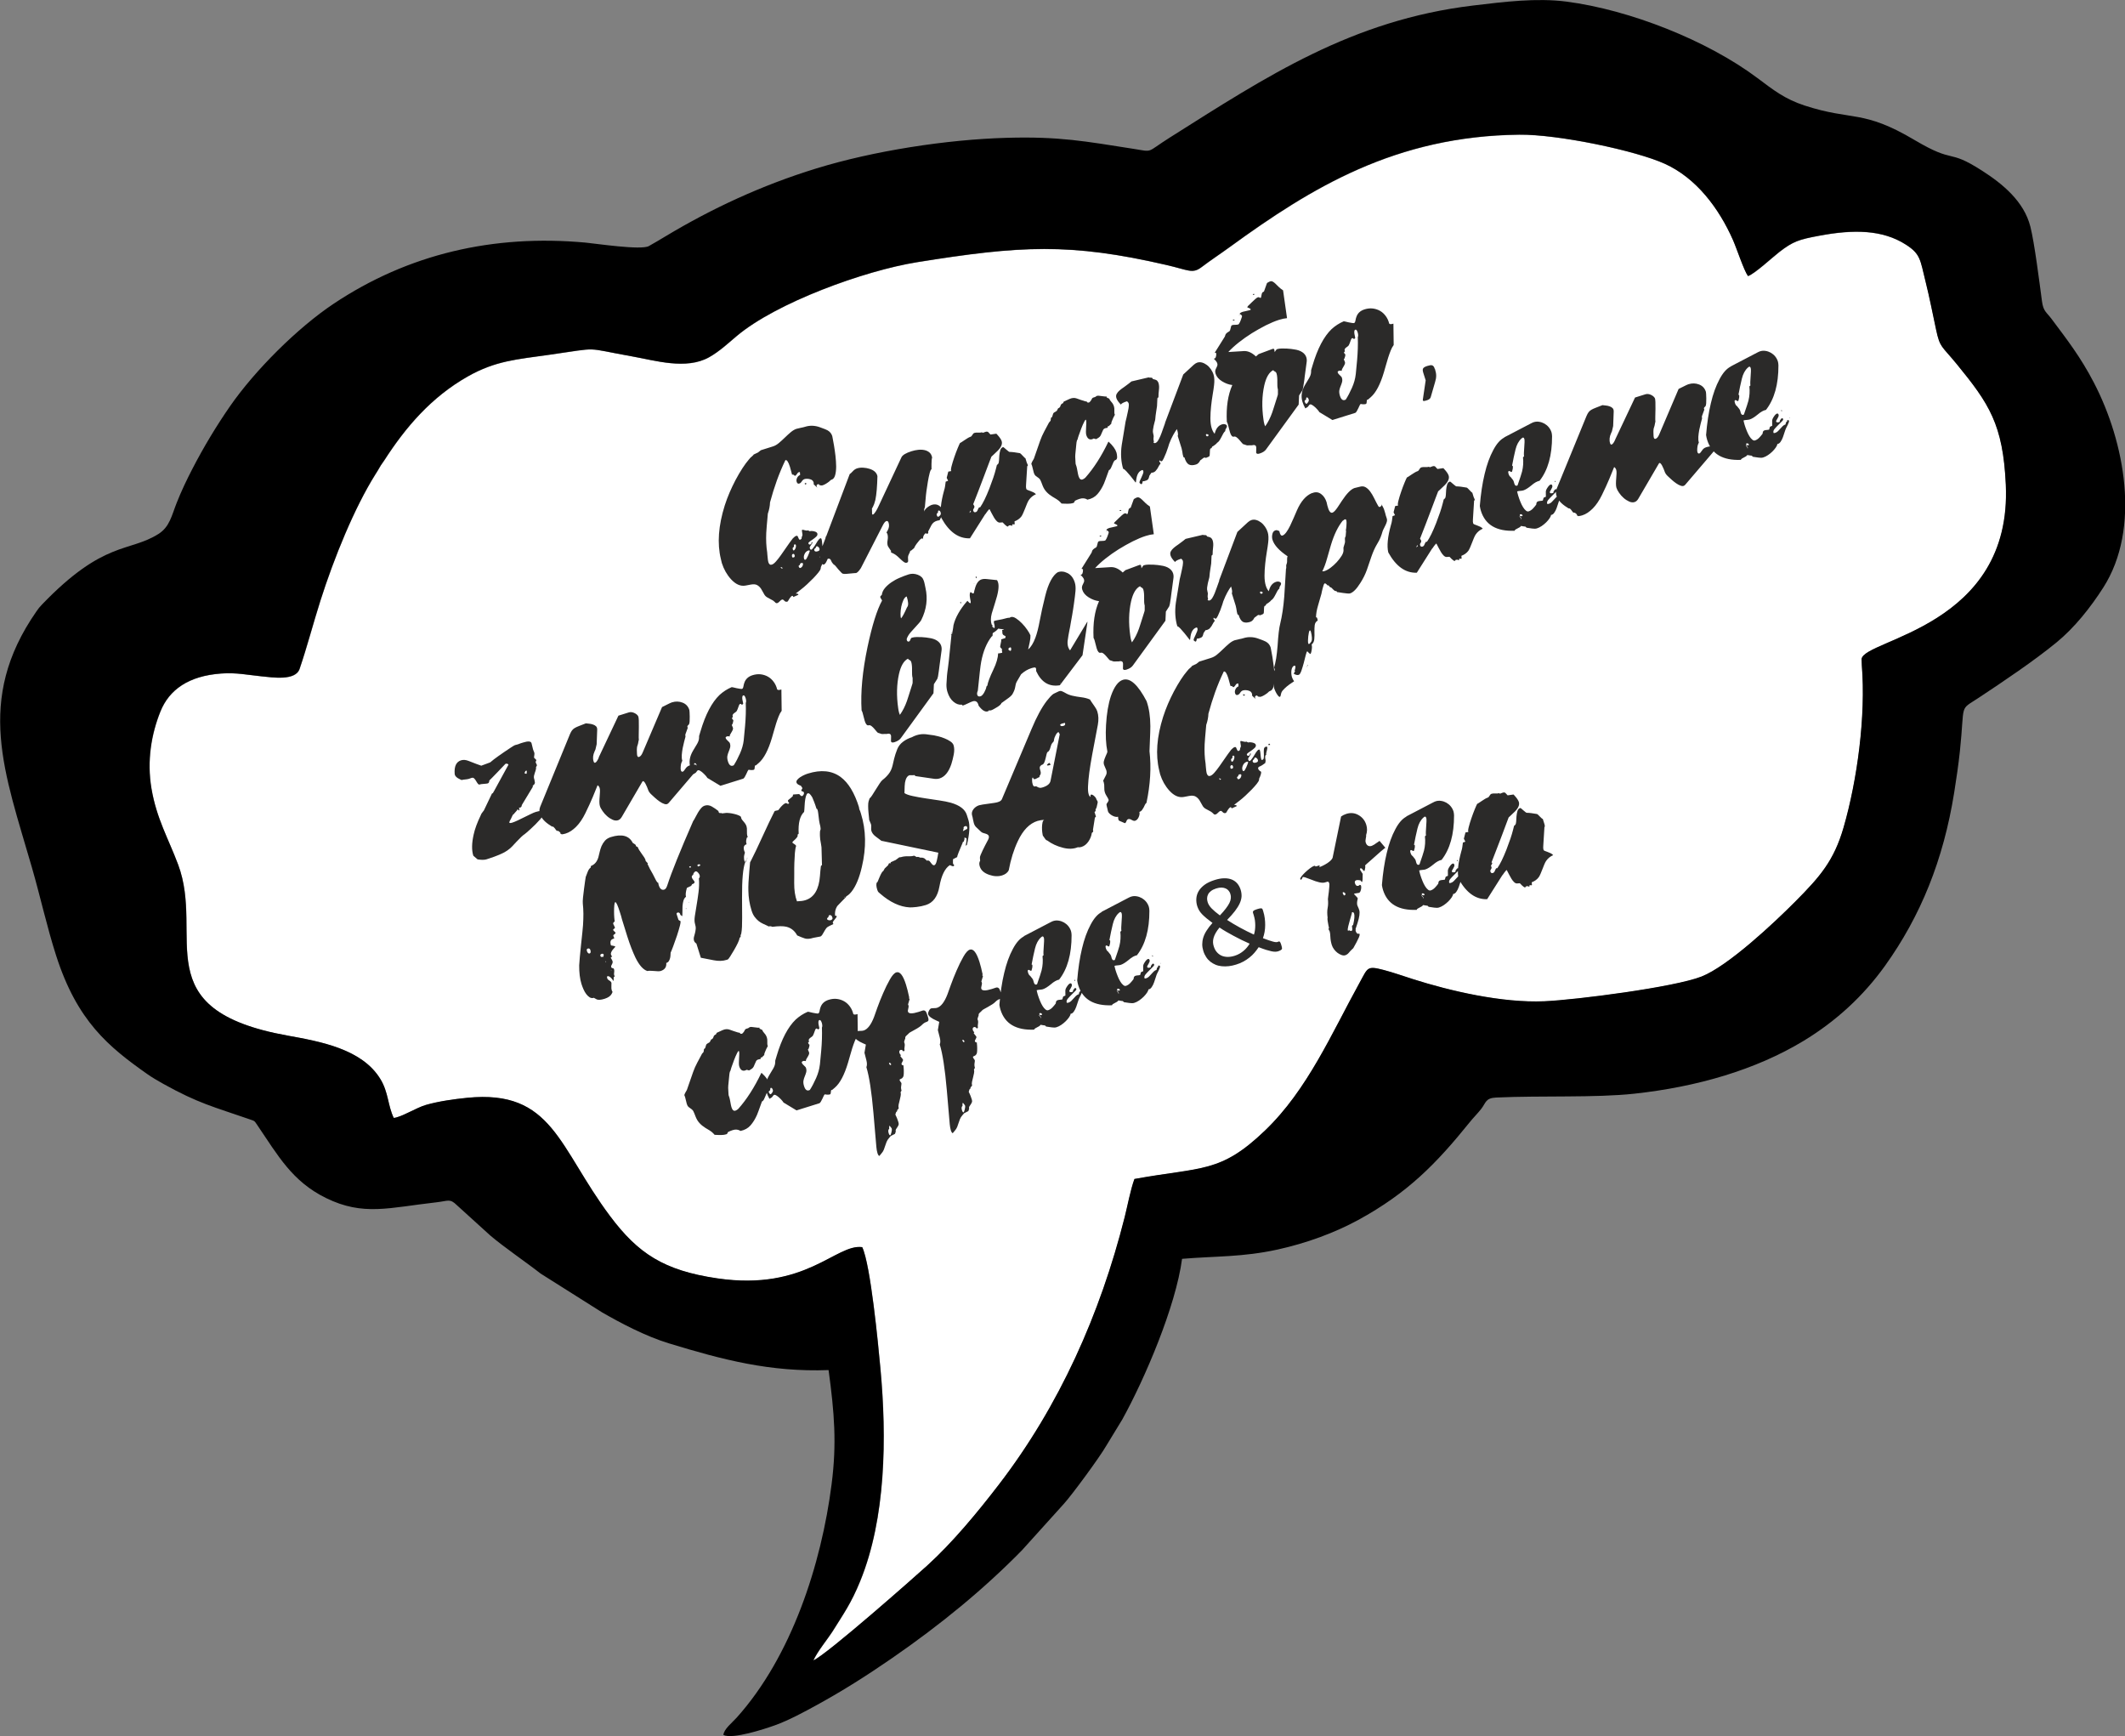 <svg clip-rule="evenodd" fill-rule="evenodd" height="49.827mm" image-rendering="optimizeQuality" shape-rendering="geometricPrecision" text-rendering="geometricPrecision" viewBox="0 0 398.49 325.52" width="60.996mm" xmlns="http://www.w3.org/2000/svg"><rect x="0" y="0" width="398.49" height="325.52" fill="#808080" stroke="none"/><path d="m73.84 209.62c1.3-.05 4.22-1.9 6.04-2.43 2.35-.68 5.25-1.09 7.75-1.34 16.04-1.59 17.1 9.24 26.81 22.2 5.21 6.95 10.03 10.19 20.14 11.66 16.59 2.41 22.19-6.52 27.13-5.86 1.56 3.29 2.99 18.18 3.41 22.74 1.2 12.97 1.03 28.05-3.79 39.87-1.72 4.21-3.15 6.16-5.21 9.47-.74 1.19-2.84 3.75-3.57 5.41 2.63-1.19 19.12-15.76 21.32-17.76 4.81-4.37 9.53-10.1 13.47-15.22 11.35-14.77 18.99-31.95 23.58-50.11.53-2.1 1.11-5.21 1.84-7.18 12.73-2.31 16.09-1.04 24.47-9.07 8.01-7.68 12.52-18.27 17.81-27.84 1.49-2.7 1.32-3.09 4.4-2.29 1.89.49 3.8 1.18 5.64 1.76 6.79 2.15 16.53 4.47 24.57 4.12 5.91-.26 24.32-2.62 29.44-4.63 4.96-1.95 13.59-10.03 17.7-14.17 4.49-4.53 7.14-7.52 8.95-13.79 2.56-8.88 4.18-20.92 3.42-30.37l-.04-1.21c.43-3.73 28.28-5.95 27.04-32.71-.52-11.29-3.14-15.16-9.18-22.56-2.86-3.5-3.16-3.05-3.89-6.47-.64-3-1.24-6.04-1.97-9-1.02-4.09-.91-5.17-3.69-6.95-4.42-2.84-9.86-2.87-16.23-1.68-3.84.71-4.89 1.03-7.53 3.07-1.19.92-4.64 4.12-5.86 4.5-.8-1.14-2.11-5.14-2.79-6.71-2.67-6.08-6.94-11.68-12.78-14.33-5.53-2.51-20.11-5.55-27.32-5.47-23.19.26-38.95 9.92-54.24 21.03-1.85 1.35-3.57 2.47-5.36 3.82-1.7 1.28-2.44.54-6.52-.41-18.16-4.2-27.45-3.64-46.81-.53-9.89 1.59-26.4 7.58-33.84 13.86-1.57 1.32-3.22 2.87-5.16 3.96-4.29 2.4-10.14.6-14.43-.16-9.33-1.66-5.7-1.7-15.43-.32-6.29.89-10.2 1.14-15.39 4.08-6.84 3.87-11.68 9.54-15.65 15.72-.35.55-.56.75-.87 1.31-.26.47-.52.87-.82 1.35-3.92 6.23-7.73 15.58-10.3 23.67-1.33 4.19-2.5 8.68-3.9 12.78-.78 2.28-5.09 1.6-7.1 1.4-2.61-.26-4.77-.75-7.63-.53-6.08.45-9.73 3.02-11.38 7.15-1.66 4.16-2.56 9.18-1.66 14.45.96 5.62 3.15 9.31 4.99 14.21 5.06 13.48-6.39 27.22 20.49 32.07 6.28 1.13 14.01 2.53 17.44 8.15 1.53 2.51 1.36 4.91 2.52 7.32z" fill="#fff"/><path d="m73.84 209.62c-1.15-2.41-.98-4.81-2.52-7.32-3.43-5.62-11.17-7.02-17.44-8.15-26.88-4.85-15.43-18.59-20.49-32.07-1.84-4.9-4.03-8.58-4.99-14.21-.9-5.27-.01-10.3 1.66-14.45 1.66-4.14 5.3-6.7 11.38-7.15 2.85-.21 5.02.27 7.63.53 2.02.2 6.33.88 7.1-1.4 1.4-4.1 2.57-8.6 3.9-12.78 2.57-8.08 6.39-17.43 10.3-23.67.3-.47.56-.88.82-1.35.31-.56.52-.76.87-1.31 3.97-6.17 8.81-11.85 15.65-15.72 5.19-2.94 9.1-3.18 15.39-4.08 9.73-1.38 6.1-1.34 15.43.32 4.29.76 10.14 2.57 14.43.16 1.95-1.09 3.59-2.64 5.16-3.96 7.44-6.28 23.95-12.27 33.84-13.86 19.36-3.11 28.65-3.67 46.81.53 4.08.94 4.83 1.69 6.52.41 1.78-1.35 3.5-2.47 5.36-3.82 15.29-11.12 31.05-20.77 54.24-21.03 7.21-.08 21.79 2.95 27.32 5.47 5.83 2.65 10.1 8.25 12.78 14.33.69 1.56 1.99 5.56 2.79 6.71 1.22-.38 4.66-3.58 5.86-4.5 2.64-2.03 3.69-2.35 7.53-3.07 6.37-1.19 11.81-1.16 16.23 1.68 2.78 1.78 2.67 2.86 3.69 6.95.74 2.96 1.33 6 1.97 9 .73 3.42 1.02 2.96 3.89 6.47 6.05 7.4 8.66 11.27 9.18 22.56 1.24 26.75-26.61 28.98-27.04 32.71l.04 1.21c.77 9.46-.85 21.49-3.42 30.37-1.81 6.27-4.46 9.26-8.95 13.79-4.11 4.15-12.74 12.23-17.7 14.17-5.12 2.01-23.53 4.37-29.44 4.63-8.04.35-17.79-1.97-24.57-4.12-1.84-.58-3.75-1.27-5.64-1.76-3.08-.8-2.91-.41-4.4 2.29-5.29 9.57-9.8 20.17-17.81 27.84-8.38 8.03-11.75 6.76-24.47 9.07-.74 1.98-1.31 5.09-1.84 7.18-4.59 18.16-12.23 35.34-23.58 50.11-3.93 5.12-8.66 10.86-13.47 15.22-2.2 2-18.69 16.57-21.32 17.76.73-1.66 2.83-4.23 3.57-5.41 2.06-3.31 3.5-5.26 5.21-9.47 4.82-11.82 4.99-26.89 3.79-39.87-.42-4.56-1.84-19.44-3.41-22.74-4.94-.66-10.54 8.28-27.13 5.86-10.11-1.47-14.93-4.71-20.14-11.66-9.71-12.95-10.77-23.79-26.81-22.2-2.5.25-5.4.66-7.75 1.34-1.82.53-4.74 2.38-6.04 2.43zm147.83 26.4c6.36-.53 11.31-.3 17.9-1.74 5.42-1.19 10.72-3.14 15.14-5.55 9.26-5.05 14.65-10.58 20.83-18.24.74-.93 1.52-1.68 2.24-2.6.89-1.16.78-2.02 2.79-2.11 8.42-.39 18.62.07 25.89-.72 11.78-1.28 22.74-4.46 31.73-9.89 6.16-3.73 11.24-8.45 15.26-14.04 6.7-9.34 10.98-19.85 13.01-32.54.41-2.6.79-5.14 1.07-7.76.97-9.22-.23-7.52 3.55-10.02 4.7-3.11 10.27-6.85 14.52-10.32 3.42-2.79 6.44-6.61 8.82-10.33 7.09-11.1 4.02-27.31-1.77-38.43-2.52-4.84-4.97-7.97-7.95-11.96-.95-1.27-1.52-1.37-1.78-3.29-.5-3.73-1.39-10.85-2.17-13.97-1.2-4.78-5.26-8.07-9.07-10.51-6.6-4.24-4.92-1.16-12.64-5.74-9.78-5.8-11.62-3.53-20.65-6.48-3.67-1.2-5.81-2.88-8.82-5.14-9.38-7.04-23.92-12.79-35.83-14.34-5.56-.72-11.63.03-17.45.73-22.83 2.73-38.81 13.33-56.92 24.76-4.55 2.87-3 2.72-6.79 2.12-9.02-1.41-13.89-2.35-23.78-2.07-11.3.31-25.05 2.46-35.71 5.74-10.37 3.19-19.67 7.56-28.21 12.68-1.07.64-2.11 1.27-3.21 1.88-1.46.81-9.94-.47-11.84-.65-17.31-1.59-33.29 2.13-47.28 11.47-6.76 4.51-14.78 12.5-19.46 19.27-2.48 3.59-4.82 7.44-7.02 11.69-1.03 1.99-2.04 4.09-2.94 6.37-.94 2.37-1.31 4.49-3.41 5.82-5.5 3.48-10.23 1.16-21.82 13.21-.52.54-.65.71-1.08 1.33-11.56 16.62-5.94 30.29-.83 48.02 1.58 5.47 2.83 11.19 4.54 16.51 3.95 12.28 9.8 17.08 17.16 22.25.82.58 1.97 1.25 2.94 1.79 6.58 3.66 9.34 4.27 16.24 6.66.94.33.81.24 1.36 1.04 3.89 5.73 6.56 10.59 12.9 13.7 7.02 3.44 11.83 1.8 20.75.8 2.21-.25 2.47-.75 3.79.54l6.26 5.68c2.51 2.15 6.85 5.1 9.44 7.14l11.5 7.26c3.57 2.06 8.23 4.51 12.57 5.83 10.04 3.07 18.98 5.42 29.94 5.01 1.09 8.07 1.55 13.74.57 21.37-1.92 15.08-7.53 32.34-17.78 43.77-.88.98-2.46 2.21-2.51 3.28 1.74.84 7.74-1.13 9.66-1.82 2.61-.94 5.5-2.51 7.8-3.77 5.04-2.76 9.52-5.62 14.02-8.72 9.32-6.42 17.43-13.11 24.49-20.31l7.87-8.72c1.47-1.61 6.68-8.67 7.99-10.95l2.98-4.89c4.21-7.63 10.01-21.13 11.2-30.12z"/><g fill="#2b2a29" fill-rule="nonzero"><path d="m144.4 94.18c-.02.69-.16 1.4-.41 2.12-.09.96-.16 1.75-.21 2.35s-.08 1.03-.09 1.27c-.03.66-.03 1.29 0 1.91.03.61.09 1.19.18 1.75 0 .05.01.16.02.31.02.16.03.33.05.52s.04.38.06.56.05.32.08.41c.13.42.35.58.66.48.23-.07.49-.27.78-.6s.6-.72.93-1.19c.33-.46.68-.97 1.06-1.52.37-.55.76-1.08 1.16-1.6.26-.27.47-.43.64-.48.14-.04.23-.01.29.1.05.11.1.23.15.35s.11.21.18.26c.08.05.2 0 .37-.15l.04-.27c.02-.11.05-.21.11-.31.05-.1.05-.28-.01-.53-.08-.37-.08-.56-.01-.59.08-.02.24 0 .47.08.24.08.45.09.63.03l.31.16c.2-.06.48-.06.82.02.35.08.55.21.61.4.06.2 0 .39-.18.57s-.39.34-.61.5c-.22.15-.43.3-.63.44s-.28.25-.25.35c.06.19.16.25.32.21.05-.01.12-.06.23-.15l.06-.3c.01-.02.04-.01.08.02.05.04.07.05.07.05.02.05-.05.17-.19.37l-.24.36c-.08.13-.11.23-.08.31.08.25.18.35.3.31s.33-.27.62-.71l.56-.91c.2-.3.37-.47.53-.52.09-.03.16.03.21.19.05.15.08.42.11.78.02.37.07.68.16.95.25.02.39-.08.43-.3.04-.23.05-.49.03-.79s-.02-.59 0-.86.13-.44.33-.5c.19-.06.29-.03.31.08s0 .26-.04.44c-.05.18-.1.36-.15.56-.05.19-.05.34-.01.42-.11.03-.17.12-.19.25s-.02.27 0 .41.04.27.06.39.02.19-.01.2l-.04.29c-.47.35-.78.55-.93.6-.33.1-.45.26-.39.48.05.16.16.29.32.41s.24.16.23.13c.03.11.01.29-.06.54s-.17.49-.29.72l-.04.29c-.02.16-.16.4-.42.73s-.58.68-.94 1.06c-.37.38-.76.76-1.18 1.15s-.82.73-1.19 1.01l-.95.73c.02 0 .1 0 .24.03.14.02.22.06.24.11.01.05.02.08.01.1l-.94.42c-.06-.2-.15-.27-.26-.21s-.22.17-.33.32-.22.31-.31.48-.15.25-.19.26c-.15.05-.28.05-.37.01s-.17-.1-.23-.17c-.07-.07-.13-.13-.2-.18s-.15-.06-.24-.03c-.12.04-.26.15-.42.32-.16.18-.31.29-.44.33-.19.06-.34 0-.47-.19l-.34-.28c-.03-.03-.37-.21-1.05-.57-.28-.15-.51-.38-.66-.69-.16-.31-.33-.61-.51-.9s-.42-.53-.71-.71-.7-.23-1.23-.13l-1.01.19c-.93.17-1.84-.23-2.72-1.19-.78-.86-1.35-1.88-1.72-3.04 0-.02-.02-.09-.05-.21-.03-.13-.08-.31-.13-.55-.71-2.91-.46-6.26.73-10.04.27-.83.57-1.64.91-2.43s.71-1.56 1.1-2.31c.91-1.7 1.75-2.98 2.5-3.85l.3-.35s.03-.03.09-.08.13-.11.21-.18.15-.14.22-.21c.06-.07.09-.11.09-.13l.82-.39.53-.42 2.32-.73c.34-.11.7-.32 1.07-.63s.74-.65 1.11-1.01.74-.7 1.11-1.01.73-.52 1.07-.63c.17-.05.44-.11.8-.19.36-.07.63-.13.8-.19.91-.29 1.85-.26 2.81.09.79.28 1.25.47 1.4.56.45.25.76.62.91 1.12-.02-.08 0 .05.07.39s.15.79.25 1.37c.1.57.18 1.21.27 1.91.08.7.12 1.36.13 1.99 0 .63-.06 1.18-.19 1.64-.13.47-.35.75-.68.85-.11.03-.21.1-.3.21s-.29.26-.59.45c-.14.1-.32.19-.54.3-.22.1-.39.14-.5.11l-.29-.04-.19-.2c-.02-.01-.05-.01-.1.01-.05.01-.07.02-.07.02-.2.06-.27.21-.19.44.01.05.05.11.11.2l-.69-.65c.03-.13.02-.25-.02-.38-.09-.28-.3-.47-.65-.56-.34-.1-.67-.11-.97-.05-.24.06-.43.2-.57.43s-.3.38-.49.43c-.23.07-.39-.03-.48-.31-.08-.25-.05-.5.08-.77.13-.26.32-.44.56-.53l-.04-.53c-.01-.02-.04-.02-.12 0-.07.01-.11.02-.11.02-.11.03-.24.18-.4.43-.09.13-.18.21-.25.23s-.17-.04-.3-.19l-.29-.04c-.05-.16-.12-.4-.2-.73-.09-.33-.15-.57-.2-.73-.29-.92-.57-1.33-.85-1.24-.6 1.24-1.13 2.52-1.61 3.84-.47 1.32-.89 2.66-1.26 4.04zm6.64-3.56c.11-.03.17-.04.18 0 .03.09-.02.16-.14.2-.05.01-.09 0-.14-.03-.03-.09-.03-.17 0-.24s.06-.04.1.08zm4.94 9.42c-.17.05-.27.06-.31.02s-.04-.09-.01-.14.09-.08.15-.09c.07 0 .12.06.17.2zm-7.1 2.5c-.17.07-.24.17-.24.3.04.29.12.41.24.35s.21-.19.29-.37c.08-.19.11-.37.09-.55s-.11-.24-.3-.19c-.07.06-.1.21-.08.46zm1.93 2.33c.08.08.15.11.23.08.06-.02.13-.09.21-.22s.16-.28.24-.46.15-.35.22-.53c.06-.17.11-.32.15-.43-.03-.11-.13-.14-.28-.09-.31.1-.55.32-.71.67s-.18.67-.05.97zm2.14-2.13c-.21.13-.3.28-.25.44.07.23.3.29.67.17.17-.05.27-.13.3-.22s.03-.19 0-.28c-.04-.12-.11-.23-.23-.32-.11-.09-.21-.13-.29-.1-.09.03-.16.14-.21.32zm-4.38 1.75c.1.04.19.04.28.01.17-.05.22-.2.15-.43-.06-.19-.16-.26-.3-.21-.2.06-.25.27-.13.63zm-1.9 2.08c.08-.02.11-.05.1-.08-.04-.02-.1-.06-.16-.11-.07-.06-.13-.07-.2-.05-.02.01-.02.02-.02.03.03.09.11.18.26.25.02.01.03 0 .02-.03zm3.28-.62c-.15.06-.21.14-.18.24.08.25.19.34.35.29.15-.06.27-.17.36-.33.08-.16.12-.32.1-.46-.02-.15-.15-.18-.4-.1-.11.03-.18.16-.21.37zm23.13-4.84.01.02c-.01.02-.01.04-.01.05-.01-.03-.01-.05.01-.05zm-.01-.02c-.04-.12-.11-.17-.22-.14-.12.04-.27.15-.43.34s-.32.39-.48.6-.28.4-.38.58-.14.27-.14.29l-.52.44c-.02.04-.08.06-.19.06-.05.02-.06.06-.03.14l-.23.48c-.12.22-.18.43-.18.61s0 .34.02.47.01.24-.01.34c-.02.09-.1.16-.24.2-.15.05-.32.01-.51-.11-.18-.12-.37-.28-.57-.47s-.41-.39-.63-.59-.46-.37-.7-.5l-.48-.23c-.04-.02-.07-.05-.08-.08s-.01-.07.01-.13.02-.09.02-.11c.01.02-.02-.02-.09-.11-.06-.09-.13-.19-.21-.31-.08-.11-.15-.22-.21-.32-.07-.1-.1-.16-.11-.2-.1-.31-.11-.67-.03-1.09.07-.41.06-.78-.03-1.09-.04-.12-.1-.23-.18-.33l.18-.31c.3-.52.37-1.02.22-1.5-.09-.28-.23-.39-.43-.32-.2.06-.42.32-.65.77l-4.07 7.94c-.03.08-.15.26-.37.54s-.44.46-.68.53c.12-.04.08-.05-.14-.03s-.47.04-.77.07-.58.06-.86.08-.42.01-.43-.02c-.12.04-.28-.03-.46-.21s-.37-.38-.56-.6-.36-.43-.51-.62-.26-.28-.32-.26l-.2-.22c-.16-.19-.26-.34-.29-.45-.13-.4-.35-.55-.68-.45l-.15.33c-.19.43-.37.68-.56.74-.25.08-.45-.14-.61-.65-.04-.12-.08-.3-.11-.52s-.05-.44-.05-.66.02-.43.06-.62.11-.32.21-.39l5.33-14.11c.13-.07.32-.25.58-.53.25-.28.53-.46.82-.55.36-.11.74-.15 1.16-.12s.78.09 1.08.19c.9.26 1.42.73 1.56 1.4-.02.96-.07 1.81-.13 2.56-.06.74-.15 1.38-.26 1.91-.14.57-.3 1-.46 1.29l-.18.31s0 .06.01.19.01.3.01.52l.01.28c.02.11.07.16.17.13.12-.04.29-.22.5-.55s.38-.64.51-.94l4.33-9.25c.21-.42.84-.8 1.89-1.13.4-.13.82-.21 1.24-.26.43-.05.82-.03 1.19.05s.68.23.93.45c.26.22.42.54.5.95-.04.1-.07.26-.09.5s-.03.47-.03.71v.64c0 .19 0 .3.01.33-.12.04-.24.29-.36.75s-.23.99-.33 1.59c-.1.59-.19 1.19-.27 1.77-.08.59-.12 1.03-.14 1.32l-.15 1.66-.14.45.04.45c-.02-.11.02-.24.12-.38s.23-.28.38-.4c.16-.13.32-.24.48-.33.17-.09.31-.16.44-.2.96-.3 1.73.17 2.3 1.4.01.03-.02.1-.08.2s-.13.22-.21.34-.15.23-.22.32c-.06.1-.1.14-.1.14l-.25.49c-.1.01-.19.03-.28.05s-.17.04-.25.06c-.45.14-.78.41-1 .81-.21.4-.42.8-.62 1.2.06.19.03.31-.08.38-.11.08-.23.05-.36-.09-.36.25-.54.63-.54 1.14zm2.82-4.94c-.22.07-.29.23-.21.47.05.17.13.26.23.26.09.01.21-.07.36-.23s.2-.34.14-.54c-.1-.31-.24-.44-.43-.38-.06.02-.09.16-.1.41zm6.18-.22c-.03-.11-.06-.18-.09-.2-.1.24-.16.37-.19.42-.03.04.06-.03.28-.21zm3.84-10.3c-.04.1-.19.48-.44 1.15-.26.67-.56 1.46-.89 2.36-.34.91-.7 1.85-1.08 2.84s-.71 1.84-1 2.56l.1.15s.02.03.05.09c.04.06.05.09.06.11.04.14.01.29-.11.46s-.14.32-.06.47c.08.2.22.26.42.2.17-.05.29-.17.35-.34l.15-.33c.04-.08.08-.15.12-.19.04-.05.11-.06.22-.04.26-.37.53-.85.82-1.43s.58-1.27.9-2.07c.29-.76.54-1.44.75-2.06s.37-1.17.49-1.65l.18-.72.22-.2c.1-.1.16-.31.18-.62.01-.31.03-.64.06-.99s.09-.67.18-.98c.09-.3.26-.49.51-.57.05-.01.13.03.24.13.12.1.24.21.38.33s.27.23.39.32c.12.1.21.14.26.12.22 0 .49.02.8.06s.67.1 1.09.17c.06.02.13.08.24.18.1.1.21.22.32.33.11.12.21.22.3.31s.15.13.18.12l.26.84c.02.08.08.2.17.38.06.15.03.24-.09.28l-.22 3.54c-.03.3-.01.54.05.73.02.08.11.15.25.2.15.06.31.12.51.19.19.07.38.15.57.24s.35.21.48.36c-.55.24-.99.6-1.32 1.08-.12.17-.23.4-.35.68-.11.28-.23.58-.35.88s-.24.59-.36.86c-.12.28-.23.49-.33.64-.31.42-.75.74-1.31.95l.04.53c-.12.04-.22.05-.29.03s-.09-.04-.08-.04c-.03.01-.07.07-.13.17.02.01.03.02.03.03s.01.02.03.03c-.02.04-.05.07-.08.08-.12.04-.16.01-.11-.09l-.48.02c.02 0 0 .03-.05.09-.05.07-.09.11-.14.12s-.12-.02-.23-.09c-.11-.08-.22-.17-.33-.27s-.2-.2-.28-.29-.13-.14-.14-.13l-.52.04c-.18.01-.37-.08-.55-.25s-.35-.39-.51-.65-.31-.53-.46-.83c-.15-.29-.29-.56-.41-.79-.05.01-.11.07-.19.16s-.17.2-.26.32-.17.23-.23.33-.11.15-.14.16l-2.85 4.5c-2.12.08-3.9-1.18-5.35-3.8-.29-1.2-.12-2.92.5-5.17.09-.27.15-.54.19-.81.04-.28.08-.56.11-.84l.46-.17-.27-.55.3-1.17.56-.1c-.1-.09-.08-.39.05-.9s.3-1.07.51-1.68.42-1.18.64-1.71.37-.86.44-.98c.09-.03.22-.1.37-.21s.32-.22.51-.34c.18-.12.37-.24.56-.36s.37-.2.52-.25c.14-.04.26-.16.36-.36.1-.19.22-.31.36-.36.19-.06.42-.08.71-.06s.52 0 .69-.05c.06-.02.1-.01.11.04.02.05.05.06.11.04.12-.04.27-.09.45-.16.17-.07.34-.07.5 0l.46.49 1.1-.16.19.2c.44.48.71.88.81 1.2.19.6-.16 1.3-1.05 2.09-.13.13-.27.25-.41.39-.15.13-.3.27-.45.42zm21.98-2.82c.79.72 1.28 1.4 1.48 2.04.07.23.11.51.12.83s-.11.52-.34.59c-.12.04-.23.15-.32.33s-.17.37-.25.58c-.08.2-.17.4-.26.59s-.21.32-.37.38c-.28.79-.5 1.39-.66 1.82-.16.42-.25.66-.27.7-.34.77-.74 1.42-1.21 1.96s-1.09.89-1.88 1.05c-.43-.28-.92-.33-1.48-.15-.26.08-.55.2-.86.35l-.18.34c-.02.04-.09.08-.21.1-.12.03-.19.05-.2.05-.26.08-.91.1-1.93.04l-.2-.22c-.19-.21-.44-.42-.75-.61l-.78-.47c-.42-.26-.79-.55-1.09-.88-.31-.33-.55-.72-.73-1.18l-.26-.68c-.11-.29-.22-.5-.35-.62-.12-.12-.25-.22-.38-.3s-.25-.17-.37-.28-.22-.29-.3-.56c-.07-.23-.14-.51-.21-.84s-.15-.6-.25-.8c.03-.13.09-.27.17-.43.09-.15.19-.34.31-.54l1.17-3.36c.21-.59.46-1.17.77-1.74s.61-1.12.89-1.67l.3-.35.08-.56c.11-.03.18-.1.22-.18.04-.09.07-.18.09-.28s.05-.2.09-.3.11-.18.23-.25l.45-.27.26-.49c.23-.07.38-.23.44-.47s.21-.4.46-.48l.16-.31 1.07-.49c.49-.22.95-.25 1.36-.09.42.16.94.34 1.58.53l.27.04.19.2c.02.01.06.01.13 0 .06-.01.1-.02.12-.02.11-.03.25-.18.42-.44l.16-.31c.06-.09.15-.15.26-.18.12-.04.21-.07.29-.09.05-.01.11-.05.18-.11.08-.06.14-.09.18-.11.05-.02.14-.03.27-.03l1.25.15c.12.01.2 0 .24-.05l.07.23.48.23c.06.19.2.39.41.62.22.23.37.5.47.81.07.22.1.48.08.79-.01.31 0 .52.03.63.02.08.05.13.07.16l-.26.49c-.01.02-.04.09-.1.22-.05.13-.11.27-.18.43s-.1.24-.1.26l-.04.29c-.31.3-.46.45-.42.44-.05.01-.12.02-.22.02l-.06.3c-.08.01-.16.02-.23.03s-.14.03-.2.05c-.19.06-.32.16-.4.32-.08.15-.15.32-.22.49-.06.17-.14.35-.23.53s-.23.33-.41.44l-.45.27-.42-.12c-.02-.01-.07 0-.15.05-.08.04-.13.07-.14.07-.54.17-.92-.09-1.14-.79-.04-.14-.06-.34-.06-.61 0-.26.01-.54.03-.83s.03-.56.04-.8c.01-.25-.01-.44-.05-.56-.04-.14-.16-.03-.34.33-.19.36-.37.78-.56 1.27s-.35.95-.5 1.38-.2.64-.17.63c-.12.11-.21.41-.25.9l-.19 1.92c-.02.16-.02.31-.02.44l.03.58c.01.25.02.43.03.54s.02.19.02.24c.01.05.02.1.04.14s.06.14.1.28c.06.2.13.51.2.93s.14.73.2.93c.17.53.41.74.74.64.19-.06.37-.18.55-.35 1.57-1.77 3.01-4.01 4.3-6.71z"/><path d="m218.46 79.31 3.43-9.1 1.96-1.81c.24-.21.47-.35.68-.42.29-.09.6-.09.91 0s.6.25.89.46c.28.21.53.48.75.8s.39.66.5 1.03c.15.48.18 1.12.09 1.91-.05.48-.14 1.07-.26 1.78s-.22 1.44-.3 2.21-.13 1.51-.13 2.25c0 .73.08 1.35.24 1.86.14.45.33.8.56 1.05.23-.96.68-1.54 1.36-1.76.29-.09.56-.07.78.06.2.14.22.34.06.6l-.18.31-.04.29c-.12.09-.24.24-.36.44-.11.21-.23.43-.35.67s-.25.46-.39.67-.3.35-.47.44c.02.05-.1.16-.35.35s-.42.3-.51.33l-.16.31c-.14-.01-.22.07-.25.22s-.04.33-.04.52c0 .2-.01.38-.03.55s-.11.28-.24.32c-.06.02-.15.05-.26.11-.11.05-.18.08-.19.09-.02 0-.11-.02-.28-.07-.05 0-.11.02-.16.05l-.64.48-.18.31-.19.21c-.11.12-.26.21-.43.26-.54.17-.98.17-1.32.01-.34-.17-.63-.61-.85-1.34-.09.03-.16-.01-.21-.13-.04-.11-.08-.26-.11-.44s-.06-.37-.09-.57-.07-.39-.12-.56l-.73-2.33c.11-.2.06-.63-.15-1.28-.22.29-.45.67-.71 1.13s-.51 1.01-.75 1.65c-.02.06-.08.25-.18.59-.11.34-.23.7-.38 1.08s-.3.72-.45 1.04-.28.5-.37.53c-.12.04-.26-.02-.41-.18-.05.1-.07.18-.05.25.01.02.04.06.1.12.06.07.11.15.14.24-.12.11-.32.43-.61.98l-.29.37c-.12.16-.31.28-.55.35-.08.02-.17.03-.27.03l-.37.53-.12.42c-.06.24-.21.41-.46.5-.25.11-.48.16-.67.13l-.07.28c-.06.26-.15.34-.27.26-.16-.09-.26-.17-.28-.24-.02-.08.01-.21.09-.4.09-.19.18-.4.29-.63s.2-.45.28-.66.1-.38.06-.5c-.05-.16-.12-.22-.21-.19-.65.2-1.03.87-1.14 1.99 0 .21-.04.32-.1.34 0 0-.1-.13-.3-.39s-.43-.55-.69-.87-.52-.61-.77-.88-.44-.41-.57-.42c-.19-.62-.32-1.31-.37-2.08-.05-.76-.02-1.56.1-2.38.12-.72.24-1.44.36-2.18.13-.74.24-1.47.36-2.2.05-.2.12-.46.19-.78.07-.31.15-.68.24-1.1.23-.99.25-1.57.04-1.75l-.19-.2c-.67.21-1.05.41-1.16.62-.45-.46-.73-.86-.84-1.22-.09-.29-.07-.56.06-.79.13-.24.32-.46.56-.66s.51-.41.82-.61c.3-.21.59-.42.86-.64l.53-.42 3.23-.76c-.02.01 0 .01.05.02s.08.02.1.03h.25c.24.01.36.09.36.25l.44.12c.31.07.52.29.64.64.11.36.14.78.08 1.27s-.09.95-.09 1.39l-.2.19-.07 1.48c-.02.2-.08.54-.16 1.05-.08.5-.14.97-.17 1.41-.01.12-.05.3-.12.52-.07.23-.13.47-.18.72-.06.26-.1.51-.13.77s-.02.48.04.66c.09.29.12.55.07.77-.04.22-.02.46.06.72.02.08-.01.13-.1.16.11.14.24.18.37.14.19-.06.36-.21.51-.45s.3-.54.45-.89.29-.74.43-1.16.29-.84.45-1.26zm7.85 2.5c.04.01.08 0 .12-.01.17-.05.23-.15.19-.29-.01-.02-.06-.04-.16-.08s-.16-.05-.18-.05c-.12.04-.17.11-.13.22.02.08.08.15.17.2zm14.3-27.37.74 5.21c-.45.04-.95.14-1.51.32-.73.23-1.54.57-2.43 1.01-.89.45-1.77.95-2.65 1.49-.87.55-1.7 1.13-2.48 1.75s-1.42 1.21-1.94 1.78l2.93-.18c.73-.04 1.49.29 2.25 1.01.09-.08.26-.23.5-.44l2.58-.96c.23-.09.35-.03.37.16.02.2.04.34.07.44-.01-.02.05-.11.17-.28s.2-.27.24-.28c.26-.08.56-.13.88-.13.32-.01.63 0 .94.01.3.02.58.04.83.07s.43.06.53.08c.66.08 1.18.26 1.57.52s.64.58.76.95c.1.31.12.64.06 1l-.36 2.67c-.03.33-.07.68-.13 1.02-.05.35-.11.7-.17 1.06l-.12.44-.63.99-.08 1.71-6.12 8.41c-.24.33-.63.58-1.19.76-.37.12-.59.07-.66-.15 0-.02 0-.32.02-.9 0-.27-.08-.44-.24-.5s-.35-.06-.57.01l-.94.01-.6-.2c-.06.02-.17-.05-.31-.22-.15-.17-.3-.35-.46-.54-.16-.2-.34-.37-.53-.52s-.37-.21-.52-.16c-.31.1-.56-.17-.76-.81-.05-.17-.12-.42-.2-.76-.08-.33-.15-.58-.2-.76-.02-.08-.05-.15-.08-.23s-.07-.15-.11-.22c-.14-2.73.2-5.03 1.03-6.89-.64-.07-1.27-.3-1.91-.69s-1.05-.87-1.23-1.44c-.08-.25-.09-.45-.05-.61s.1-.31.18-.45c.07-.14.14-.28.19-.42s.05-.3-.01-.48c-.07-.22-.28-.5-.65-.85.34 0 .49-.35.47-1.04l-.28-.09 1.89-3.02.09-.28c.05-.22.29-.45.71-.68.09-.04.15-.13.19-.25s.07-.25.1-.38.06-.24.09-.35c.04-.11.1-.17.19-.2.12-.04.31-.06.57-.06.25 0 .45-.03.59-.07.05-.01.11-.1.2-.25s.17-.33.24-.52c.08-.19.14-.37.19-.53s.07-.26.06-.29c-.04-.12-.19-.26-.46-.39.08-.16.28-.29.59-.39.14-.04.36-.09.65-.15.3-.06.51-.11.65-.15.16-.05.22-.1.2-.17-.03-.09-.25-.22-.66-.38l.15-.25c-.01.02.06-.04.21-.19s.32-.32.53-.52c.2-.2.41-.39.61-.57.21-.18.36-.29.47-.33.17-.05.28-.05.33.03.05.07.14.08.28.04.05-.24.09-.47.15-.71.05-.24.19-.38.41-.44l.57-1.59c.02-.04.18-.13.48-.28.19-.09.37-.1.54-.03.17.08.34.2.53.38.18.18.39.39.63.62.23.23.51.45.83.66zm-3.35 25.48c.52-.73.96-1.59 1.31-2.58.05-.15.15-.46.3-.92s.34-1.08.59-1.86l.14-.45c.04-.1.05-.25.04-.45s-.01-.41 0-.64c-.05-.17-.09-.38-.1-.63s-.01-.52-.01-.79c.01-.28 0-.55-.02-.83s-.06-.51-.12-.72c-.06-.2-.17-.33-.33-.4-.16-.06-.25-.15-.28-.26-.78.38-1.35 1.34-1.7 2.88-.43 1.94-.48 4.07-.15 6.38.04.33.1.63.18.91.05.17.1.28.13.34zm-2.23-24.81c.17 0 .25.02.23.05-.01.04-.05.07-.12.1s-.13.04-.18.03-.03-.07.07-.19zm-2.68 3.98c.09-.03.12-.01.09.05s-.06.05-.09-.05zm-1.09.83c.18-.01.27.01.27.04-.01.04-.04.07-.11.1s-.13.04-.2.02c-.06-.01-.05-.07.04-.16zm30.04.77.05 4c-.22.29-.41.64-.57 1.06-.17.42-.32.86-.47 1.32-.14.46-.28.93-.41 1.39-.13.47-.25.9-.38 1.32-.68 2.29-1.5 3.85-2.46 4.68l-.52.45c-.02 0-.04.01-.07.01s-.05 0-.05 0c-.08.02-.12.16-.13.41s-.06.39-.17.42c-.23.07-.55.07-.95-.01-.06.02-.13.11-.21.28-.07.17-.16.35-.25.54s-.19.37-.29.55-.2.28-.31.31l-4.25 1.33-2.48-1.5c.04.01-.02-.08-.17-.27s-.34-.38-.55-.59c-.22-.2-.43-.37-.65-.49s-.38-.11-.49.03l-.29.37-.45.27c-.24-.44-.42-.84-.53-1.21-.33-1.04-.17-2.11.48-3.2.22-.38.41-.69.55-.92.15-.23.27-.44.35-.62.09-.18.15-.36.19-.54s.05-.41.05-.68l.26-.87c.93-3.16 2.13-5.44 3.58-6.83.66-.6 1.41-1.09 2.25-1.45.05-.01.16 0 .35.05.18.04.39.09.6.14.22.04.42.08.62.11s.33.04.39.02c.12-.04.21-.19.26-.47s.1-.49.16-.64c.23-.72.75-1.21 1.56-1.46.53-.16 1.04-.22 1.53-.16s.95.21 1.37.45.77.57 1.07.98.51.87.64 1.4c.11.14.37.14.79.01zm-7.06 9.47.25-2.63c.13-1.47.18-2.91.13-4.31.1-.22.09-.51-.02-.89-.13-.4-.28-.58-.44-.52-.11.03-.17.13-.19.29s-.01.33.02.51.06.34.1.49.05.24.05.28l-.22.2c-.15-.14-.26-.2-.34-.18s-.14.09-.2.19c-.05.1-.1.23-.14.38s-.09.28-.15.41l-.15.33c-.04.08-.12.16-.22.24s-.2.15-.3.22-.17.16-.23.25-.06.21-.02.35c.01.05.03.08.05.09l-.2.19c.07.22.14.33.21.34s.08.15.02.4l-.14.45c-.01.04-.03.05-.07.05s-.05.03-.03.11c.02.06.05.14.1.24s.08.18.1.24c.04.12.03.26-.04.41-.06.15-.14.3-.24.46s-.18.3-.25.44c-.07.13-.09.24-.06.34l-.27-.04c-.1 0-.17 0-.2.01-.22.07-.32.16-.31.26.01.11.07.23.17.35.11.13.23.25.37.37s.22.22.25.32c.09.29.11.57.04.82s-.15.5-.26.75-.19.52-.25.8c-.05.29-.02.64.11 1.04.23.74.6.98 1.09.71.4-.62.79-1.36 1.17-2.22s.61-1.69.7-2.5zm-9.32 4.78c-.31.1-.36.3-.14.61.05.1.13.16.23.16.04.01.13-.09.27-.28s.19-.36.14-.52c-.1-.31-.23-.44-.4-.39-.08.02-.11.16-.1.41zm24.17-5.76c.07.24.13.46.17.66.04.21.06.4.06.59s-.02.38-.05.58c-.04.2-.09.41-.16.64l-.82 2.83c-.02.07-.05.12-.09.18-.04.05-.09.11-.15.16s-.14.1-.23.14-.21.08-.36.13c-.13.04-.24.07-.33.08-.09.02-.16.02-.2 0-.05-.02-.08-.04-.1-.09s-.02-.1-.01-.17l.53-3.6-.46-1.45c-.06-.2-.09-.37-.09-.51 0-.13.04-.24.11-.33s.17-.16.3-.23.29-.13.49-.19c.19-.06.35-.1.5-.12.14-.02.27-.02.37.02s.2.1.28.21.15.27.21.47zm-179.53 91.95-.8-.69c-.33-1.04-.3-2.36.06-3.96.22-1.04.67-2.26 1.35-3.67.03-.13.13-.3.3-.51.17-.22.26-.33.27-.35l1.51-3.16c.14-.04.22-.11.25-.21.03-.09.06-.15.09-.16l2.76-5.05c-.12-.18-.31-.23-.56-.16 0 0-.16.16-.47.49s-.66.69-1.03 1.08-.72.74-1.03 1.06c-.32.32-.48.48-.5.49-.01.31-.1.49-.29.55-.14.04-.39.07-.74.09s-.65.06-.9.14c-.14-.07-.26-.19-.35-.35s-.19-.32-.29-.47c-.1-.16-.21-.28-.32-.38-.12-.1-.27-.12-.45-.06-.06.02-.13.05-.22.08-.08.03-.18.07-.29.1-.15.05-.38.08-.67.11-.29.02-.51.06-.67.11l-.21-.09c-.71-.31-1.08-.67-1.1-1.09-.1-1.4.3-2.24 1.2-2.52.42-.13.88-.09 1.4.11.51.21.99.39 1.44.56l.95.34 1.67-.62c.4-.35.92-.75 1.56-1.2.64-.46 1.4-.97 2.27-1.55.44-.29.71-.45.82-.49.08-.02.17-.05.27-.07s.18-.04.22-.06c.06-.02.13-.04.21-.07.08-.02.18-.06.3-.12l.51-.16c.95-.3 1.48-.26 1.59.11.04.12.09.31.14.57s.1.45.14.57c.03.09.06.19.1.29s.08.2.13.3c.05.17.06.36.01.57-.04.21-.06.34-.05.38.03.09.1.18.21.25.11.08.18.15.2.23.03.09.02.17-.04.22-.05.05-.07.1-.06.15 0 .07.03.14.07.23l.13.26c.04.09.05.17 0 .25l-.14.22c.03.11.03.26-.02.44-.04.18-.1.38-.18.58-.07.2-.13.4-.17.59s-.04.36 0 .5c.01.03.03.09.05.16.02.08.05.17.06.29l.06.36-.07.25-.37.37c.02-.01.03.01.04.04s.02.05.02.05c.01.03 0 .06-.04.09-.03.03-.05.06-.04.09l-2 3.31-.03.22c-.01.04-.03.06-.08.08-.05.01-.06.05-.04.11l-.42.13c.02 0 .04.02.06.08.03.06.04.1.05.11.03.09.01.19-.06.3l-.1-.07c-.05-.04-.07-.08-.07-.12-.01-.04-.04-.05-.1-.03-.03.01-.06.06-.08.15l-.68.77c-.08.01-.18.14-.28.4-.11.26-.25.55-.44.88-.18.35-.02.44.47.29.28-.09.62-.23 1.03-.42.41-.2.82-.4 1.25-.61s.84-.41 1.23-.6.7-.32.94-.39c.37-.12.69-.17.94-.17l.39.26c.13.1.14.26.03.49s-.3.5-.55.8c-.26.3-.55.61-.88.94s-.65.62-.94.9c-.3.27-.56.5-.78.69s-.34.29-.36.29c-.26.15-.75.61-1.48 1.38l-.8.86c-.55.58-1.23 1.06-2.06 1.42-.82.37-1.74.71-2.76 1.03-.4.13-.98.13-1.73.01zm9.22-16.51c.01-.02.01-.05-.01-.1-.01-.03-.03-.04-.06-.03-.16.03-.23.09-.2.17-.02-.05-.07.06-.16.31.23.1.36.13.39.1.02-.03.04-.18.04-.44zm-2.85 7.87c.1-.06.17-.12.2-.18.03-.05-.03.01-.2.18zm16.34-10.48 3.7-7.83 1.95-.61c.29-.09.62-.07.97.08s.61.35.77.6c.07.13.12.39.13.78s.01.82.01 1.29c-.01.47-.01.93-.02 1.39-.01.45-.01.8.02 1.03-.04.08-.07.18-.08.31l-.08.41-.14.45c-.03.08-.05.2-.06.37-.02.17-.02.34-.01.53.01.18.01.36.02.52s.02.28.05.36c.06.2.17.28.33.23.26-.08.5-.37.7-.86l3.62-8.49 1.39-.69c.1-.05.19-.09.27-.12s.14-.06.21-.08c.68-.21 1.34-.19 1.98.06s1.06.71 1.27 1.38c0 .02.02.15.04.4s.03.53.03.85c0 .31 0 .61-.02.9s-.07.48-.14.57l-.2.19c-.08.08-.1.17-.07.28.02.06.04.11.07.13l-.44 1.21c-.04.1-.04.2-.01.31s.02.23-.04.37c-.04.15-.11.4-.2.75s-.18.75-.27 1.18c-.08.44-.14.87-.17 1.29-.03.43 0 .79.1 1.08l-.15.33c-.07.14-.12.39-.15.74s-.02.59.03.73c.07.22.19.3.36.25.12-.04.29-.22.48-.53.2-.32.46-.53.79-.63.57-.18.97-.22 1.2-.13.22.09.34.35.33.78l-5.45 6.38c-.2.23-.45.3-.77.2-.31-.1-.62-.25-.92-.47-.3-.21-.57-.42-.8-.63s-.34-.31-.34-.31l-.39-.36c-.33-.29-.55-.61-.66-.97-.03-.09-.09-.25-.18-.47s-.19-.42-.29-.61-.21-.33-.32-.42-.21-.06-.3.11l-3.82 6.54c-.19.33-.42.54-.7.63-.31.1-.65.07-1.01-.09s-.71-.38-1.04-.67-.62-.61-.86-.97c-.25-.36-.42-.67-.5-.95-.06-.2-.09-.46-.09-.78s.02-.64.05-.97.05-.65.06-.94-.01-.52-.06-.67c-.07-.23-.2-.41-.39-.52-.24.6-.54 1.34-.91 2.23-.37.88-.83 1.89-1.38 3.01-.51 1.04-1.08 1.89-1.72 2.53s-1.29 1.07-1.96 1.28c-.23.07-.49.13-.77.16-.01-.05-.05-.08-.12-.09-.06-.01-.1-.04-.12-.09 0 0 0-.05 0-.15l-.35-.3-.29-.04c-.06-.02-.12-.07-.18-.16s-.13-.19-.21-.29-.16-.19-.25-.27c-.09-.07-.18-.1-.28-.07l-.29-.19c-1.08-.67-1.74-1.41-1.99-2.21-.13-.42-.11-.85.05-1.29l5.6-13.66c.13-.3.26-.53.39-.7s.31-.32.51-.44c.21-.12.48-.25.8-.37.33-.12.76-.29 1.28-.5.16.02.36.04.61.07.25.02.48.07.71.15.23.07.42.18.58.33s.23.37.22.66l-.1 2.71c-.01.07-.05.25-.12.52-.07.28-.1.43-.11.47l-.15.33c-.31.68-.38 1.3-.2 1.88.07.22.16.31.29.27.2-.06.43-.37.68-.93z"/><path d="m146.53 129.27.05 4c-.22.29-.41.64-.57 1.06-.17.42-.32.86-.47 1.32-.14.46-.28.93-.41 1.39-.13.47-.25.91-.38 1.32-.68 2.29-1.5 3.85-2.46 4.68l-.52.45c-.02 0-.04.01-.07.01s-.05 0-.05 0c-.08.02-.12.16-.13.41s-.06.39-.17.42c-.23.07-.55.07-.95-.01-.06.02-.13.11-.21.28s-.16.35-.25.54-.19.37-.29.55-.2.28-.31.31l-4.25 1.33-2.48-1.5c.04.01-.02-.08-.17-.27s-.34-.38-.55-.58c-.22-.21-.43-.37-.65-.49s-.38-.11-.49.03l-.29.37-.45.27c-.24-.44-.42-.84-.53-1.21-.33-1.04-.17-2.11.48-3.2.22-.38.41-.69.55-.92.15-.23.27-.44.35-.62.09-.18.15-.36.19-.54s.05-.41.05-.68l.26-.87c.93-3.16 2.13-5.44 3.58-6.83.66-.6 1.41-1.09 2.25-1.45.05-.01.16 0 .35.05.18.05.38.09.6.14.22.04.42.08.62.11s.33.04.39.02c.12-.04.21-.19.26-.47s.1-.49.16-.64c.23-.72.75-1.21 1.56-1.46.53-.16 1.04-.22 1.53-.16s.95.21 1.37.45.77.57 1.07.98.51.87.64 1.4c.11.14.37.14.79.01zm-7.06 9.47.25-2.63c.13-1.47.18-2.91.13-4.31.1-.22.09-.51-.02-.89-.13-.4-.27-.58-.44-.53-.11.03-.17.13-.19.29s-.01.33.02.51.06.34.1.49.05.24.05.28l-.22.2c-.15-.14-.26-.2-.34-.18s-.14.09-.2.19c-.05.1-.1.23-.14.38s-.09.28-.15.41l-.15.33c-.04.08-.12.16-.22.23-.1.08-.2.15-.3.22s-.17.16-.23.25-.06.21-.02.35c.02.05.03.08.05.09l-.2.19c.07.22.14.33.21.34s.08.15.02.4l-.14.45c-.01.04-.03.05-.07.05s-.05.03-.03.11c.02.06.05.14.1.24s.08.17.1.24c.04.12.03.26-.04.41-.06.15-.14.3-.24.46-.09.16-.18.3-.25.43s-.09.24-.06.34l-.27-.04c-.1 0-.17 0-.2.01-.22.07-.32.16-.31.26.01.11.07.23.18.35.11.13.23.25.37.37s.22.22.25.32c.09.3.11.57.04.82s-.15.5-.26.75-.19.52-.25.81c-.05.29-.02.64.11 1.04.23.74.6.98 1.09.71.4-.62.79-1.36 1.17-2.22s.61-1.69.7-2.5zm-9.32 4.78c-.31.1-.36.3-.14.61.05.1.13.16.23.16.04.01.13-.09.27-.28.15-.19.19-.36.14-.52-.1-.31-.23-.44-.4-.39-.08.02-.11.16-.1.41zm44.98-15.25-.08 1.71-6.12 8.41c-.24.33-.63.58-1.19.76-.37.12-.59.07-.66-.15 0-.02 0-.32.02-.9 0-.27-.08-.44-.25-.5-.16-.06-.35-.06-.57.01l-.94.01-.6-.2c-.06.02-.17-.05-.31-.22-.15-.17-.3-.35-.46-.54-.16-.2-.34-.37-.53-.52s-.37-.2-.52-.16c-.31.1-.56-.17-.76-.81-.05-.17-.12-.42-.2-.76-.08-.33-.14-.58-.2-.76-.02-.08-.05-.15-.08-.23s-.07-.15-.11-.22c-.21-3.39.16-7.37 1.12-11.93.86-4.05 1.77-6.94 2.72-8.67-.03-.09-.11-.23-.23-.41-.13-.18-.14-.33-.04-.45l.22-.2c.06-.46.25-.89.58-1.28s.73-.75 1.21-1.08 1-.62 1.58-.86c.58-.25 1.14-.46 1.7-.64.53-.16 1.08-.14 1.67.08s.96.58 1.12 1.09c.02.08.05.17.09.28.03.11.06.24.09.38l.15.72c.46 2.02.2 4.03-.79 6.02-.07.14-.22.34-.45.6s-.47.53-.74.82-.52.57-.77.85c-.24.28-.41.51-.51.7l-.16.31c-.1.18-.12.34-.09.46.08.25.21.34.4.29.12-.04.22-.16.28-.36.07-.2.15-.32.26-.35.26-.08.56-.13.88-.13.32-.01.63 0 .94.01.3.02.58.04.83.07s.43.06.53.08c.66.08 1.18.26 1.57.52s.64.58.76.95c.1.31.12.64.06 1l-.36 2.67c-.03.33-.07.67-.13 1.02-.05.35-.11.7-.16 1.06l-.12.44-.63.99zm-6.37 5.75c.52-.73.96-1.59 1.31-2.58.05-.15.15-.46.3-.92s.34-1.08.59-1.86l.14-.45c.04-.1.05-.25.04-.45s-.01-.41 0-.64c-.05-.17-.09-.38-.1-.63s-.01-.52-.01-.79c.01-.28 0-.55-.02-.83s-.06-.51-.12-.72c-.06-.2-.17-.33-.33-.4-.16-.06-.25-.15-.28-.26-.78.38-1.35 1.34-1.7 2.88-.43 1.94-.48 4.07-.15 6.38.04.33.1.63.18.91.05.17.1.28.13.34zm.21-18.08c.29-.33.65-1.01 1.1-2.03l.1-.16c.21-.32.16-.96-.14-1.92-.23.07-.44.29-.61.66s-.31.78-.4 1.22c-.09.45-.14.88-.15 1.31s.02.73.1.92zm9.5 2.96-.01.05-.16.15c.02-.04.05-.1.08-.18s.06-.13.07-.15l.02.07.01.02c-.02.01-.02.02-.02.03zm25.46-2.29-.93 6.24-4.26 5.63c-1.99.33-3.46-.55-4.43-2.65 0-.29-.01-.46-.03-.5-.05-.15-.17-.22-.35-.18-.19.03-.37.08-.56.14-.64.2-1.27.57-1.89 1.13l-.8 1.37c-.15.27-.25.6-.3.99s-.22.83-.5 1.33c-.11.2-.35.45-.74.74-.38.29-.84.62-1.37.99.02.06-.05.16-.2.31-.15.14-.33.28-.55.41-.21.13-.43.26-.65.38s-.38.2-.49.23c-.09.03-.18.04-.26.03s-.14-.01-.19.01c-.08.02-.09.05-.02.08-.53.32-1.16 0-1.89-.97-.16-.73-.54-1.01-1.13-.82-.2.06-.49.19-.88.38-.38.19-.71.32-.97.41l-.18-.17c-.53.06-1.04-.12-1.55-.54s-.89-1.03-1.14-1.84c-.14-.45-.2-.92-.19-1.41.02-.49.05-1.03.1-1.63.04-.46.1-.92.17-1.38s.12-.92.17-1.38l.51-4.97.06-.05c.03-.01.06-.08.08-.22.03-.14.05-.29.08-.46s.06-.35.09-.54.05-.34.06-.47c.17-.72.47-1.46.91-2.23s.95-1.48 1.52-2.14l.19-.21c.27.32.45.47.55.44.06-.02.08-.12.06-.3l-.12-.63c-.11-.61-.07-1 .1-1.16.25.21.43.3.54.26.05-.01.09-.13.13-.35s.08-.36.11-.42c.25-1.05.68-1.67 1.28-1.86.29-.09.63-.11 1-.06l1.9.2c.04.07.08.15.11.22.03.08.06.14.08.21.23.73.04 1.99-.55 3.78-.17.55-.31.99-.41 1.33-.11.34-.18.58-.22.71-.22.83-.22 1.53-.01 2.1.1.05.16.1.17.13 0-.02-.02 0-.05.05s-.02.14.02.26c.06-.02.11 0 .15.07.04.06.07.1.11.11.03.03.07.01.14-.04.02-.09.02-.23 0-.41l-.09-.38c-.08-.3-.06-.47.05-.5.2-.06.51-.13.92-.2s.72-.14.92-.2c.45-.14.78-.2.99-.18.15-.08.23-.12.24-.13.28-.09.61-.01.99.24s.76.56 1.12.94c.37.38.7.78.99 1.21.3.43.49.77.59 1.03.02.34-.02.76-.13 1.27-.1.51-.2.97-.3 1.37.52-.42.97-1.15 1.36-2.19.3-.79.57-1.86.82-3.21s.59-2.9 1.03-4.65c.29-1.18.64-2.14 1.04-2.88s.83-1.25 1.28-1.53c.57-.23 1.19-.18 1.84.14s1.11.91 1.38 1.77c.14.45.18.98.13 1.59s-.15 1.41-.29 2.39c-.05.37-.11.74-.16 1.08-.05.35-.11.69-.17 1.04l-.27 1.51c-.05.37-.14.84-.26 1.41s-.23 1.23-.33 1.99c-.03.4.01.76.11 1.09.07.23.19.44.35.63l3.22-5.35zm-25.47 2.17c-.03-.09-.01-.18.06-.26s.11-.14.11-.18c-.06.09-.11.23-.17.44zm9.46-.66c.08-.01.18-.03.29-.06.14-.04.07-.08-.22-.1s-.55-.05-.78-.1l-.37.37c-.05.05-.15.12-.29.22s-.22.15-.23.15c-.14.04-.2.17-.18.37.02.21-.04.33-.18.37-.94 1.2-1.59 2.77-1.96 4.73-.07.36-.16 1-.26 1.9s-.22 2.07-.37 3.51c-.14.32-.18.58-.11.8.09.28.3.37.64.26.12-.04.24-.13.36-.27s.23-.3.32-.47c.1-.18.18-.36.26-.55s.12-.37.14-.53l.17-.18c.09-.59.46-1.59 1.13-2.99.58-1.2.87-2.23.9-3.09-.04.05.04.05.24.03.2-.03.35-.06.46-.09.08-.02.09-.12.03-.28s-.05-.29.02-.38l-.35-.38c-.03-.04-.03-.13-.01-.25.02-.13.05-.26.08-.41s.06-.3.09-.45.03-.28 0-.37l.79-.25c-.01-.05-.01-.1.02-.17s.04-.11.04-.13c-.01-.03-.04-.06-.08-.08l-.27-.14c-.12-.06-.2-.16-.24-.28-.02-.08-.04-.2-.04-.36s-.01-.28-.04-.36zm1.63 3.25c-.04-.01-.08 0-.15.02-.25.08-.34.22-.28.42.01.03.07.08.17.14s.17.09.2.08c.09-.03.14-.13.14-.3s-.03-.29-.09-.36zm-9.49-8.4c.06-.14.1-.18.12-.14s.03.1.03.17-.02.12-.04.15-.06-.03-.11-.18zm2.55-3.58c.11-.03.14-.03.1.01s-.07.04-.1-.01zm.34-1.2c.06-.12.11-.16.13-.11s.04.11.05.19c.01.07-.01.12-.05.14s-.08-.05-.13-.23zm15.92 19.88c-.06.02-.09.04-.09.05 0 0 .02.01.05.04.03.02.05-.01.04-.09zm16.76-33.12.74 5.21c-.45.04-.95.14-1.51.32-.73.23-1.54.57-2.43 1.01-.89.45-1.77.95-2.65 1.49-.88.55-1.7 1.13-2.48 1.75s-1.42 1.21-1.94 1.78l2.93-.18c.73-.04 1.49.29 2.25 1.01.09-.08.26-.23.5-.44l2.58-.96c.23-.09.35-.03.37.17s.04.34.07.44c0-.02.05-.11.17-.28s.2-.27.24-.28c.26-.08.56-.13.88-.13.32-.01.63 0 .94.01.3.02.58.04.83.07s.43.06.53.08c.66.08 1.18.26 1.57.52s.64.58.76.95c.1.31.12.64.06 1l-.36 2.67c-.03.33-.07.67-.13 1.02-.05.35-.11.7-.17 1.06l-.12.44-.63.99-.08 1.71-6.12 8.41c-.24.33-.63.58-1.19.76-.37.12-.59.07-.66-.15-.01-.02 0-.32.02-.9 0-.27-.08-.44-.25-.5-.16-.06-.35-.06-.57.01l-.94.01-.6-.2c-.06.02-.17-.05-.31-.22-.15-.17-.3-.35-.46-.54-.16-.2-.34-.37-.53-.52s-.37-.21-.52-.16c-.31.1-.56-.17-.76-.81-.05-.17-.12-.42-.2-.76-.08-.33-.15-.59-.2-.76-.02-.08-.05-.15-.08-.23s-.07-.15-.11-.22c-.14-2.73.2-5.03 1.03-6.89-.64-.07-1.27-.3-1.91-.69s-1.05-.87-1.23-1.44c-.08-.25-.09-.45-.05-.61s.1-.31.18-.45c.07-.14.14-.28.19-.42s.05-.3-.01-.48c-.07-.22-.28-.5-.65-.85.34 0 .49-.35.47-1.04l-.28-.09 1.89-3.02.09-.28c.05-.22.29-.45.71-.68.09-.04.15-.13.19-.25s.07-.25.1-.38.06-.24.09-.35c.04-.1.1-.17.19-.2.12-.04.31-.06.57-.06.25 0 .45-.03.59-.07.05-.01.11-.1.2-.25.09-.16.17-.33.24-.52.08-.19.14-.37.19-.53s.07-.26.06-.29c-.04-.12-.19-.26-.46-.39.08-.16.28-.29.59-.39.14-.04.36-.09.65-.15.3-.06.51-.11.65-.15.15-.05.22-.1.2-.17-.03-.09-.25-.22-.66-.38l.15-.25c-.01.02.06-.04.21-.19s.32-.32.53-.52c.2-.2.41-.39.61-.57.21-.18.36-.29.47-.33.17-.05.28-.05.33.03.05.07.14.08.28.04.05-.24.09-.47.15-.71.05-.24.19-.38.41-.44l.58-1.59c.02-.04.18-.13.47-.28.19-.09.37-.1.54-.03.17.08.34.2.53.38.18.18.39.39.63.62.23.23.51.45.83.66zm-3.35 25.48c.52-.73.96-1.59 1.31-2.58.05-.15.15-.46.3-.92.14-.46.34-1.08.59-1.86l.14-.45c.04-.1.05-.25.04-.45s-.01-.41 0-.64c-.05-.17-.09-.38-.1-.63s-.01-.52-.01-.79c.01-.28 0-.55-.02-.83s-.06-.51-.12-.72c-.06-.2-.17-.33-.33-.4-.16-.06-.25-.15-.28-.26-.78.38-1.35 1.34-1.7 2.88-.43 1.94-.48 4.07-.15 6.38.04.33.1.63.18.91.05.17.1.28.13.34zm-2.23-24.81c.17 0 .25.02.23.05-.01.04-.05.07-.12.1s-.13.04-.18.03-.03-.07.07-.19zm-2.68 3.98c.09-.03.12-.01.09.05s-.06.05-.09-.05zm-1.09.83c.18-.01.27.01.27.04-.01.04-.04.07-.11.1s-.13.04-.2.02c-.06-.01-.05-.07.04-.16zm22.33 8.4 3.43-9.1 1.96-1.81c.24-.21.47-.35.69-.42.29-.09.6-.09.9 0 .31.09.6.24.89.46.28.21.53.48.75.8.22.31.39.66.5 1.03.15.48.18 1.12.09 1.91-.05.48-.14 1.07-.26 1.78s-.22 1.45-.3 2.21c-.08.77-.13 1.51-.13 2.25 0 .73.08 1.35.24 1.86.14.45.33.8.56 1.05.23-.96.68-1.54 1.36-1.76.29-.09.56-.07.78.06.2.14.22.34.06.6l-.18.31-.04.29c-.12.09-.24.24-.36.44-.11.21-.23.43-.35.67s-.25.46-.39.67-.3.35-.47.44c.01.05-.1.16-.35.35s-.42.3-.51.33l-.16.31c-.14-.01-.22.07-.25.22s-.04.33-.04.52-.01.38-.03.55-.1.28-.24.32c-.06.02-.15.05-.26.11-.11.05-.17.08-.19.08-.02.01-.11-.02-.28-.07-.05 0-.11.02-.16.05l-.64.48-.18.31-.19.21c-.12.12-.26.21-.43.26-.54.17-.98.17-1.32.01-.34-.17-.63-.61-.85-1.34-.09.03-.16-.01-.21-.13-.04-.11-.08-.26-.11-.44s-.06-.37-.09-.57-.07-.39-.12-.56l-.73-2.33c.11-.2.06-.63-.14-1.28-.22.29-.45.66-.71 1.13-.25.46-.51 1.01-.75 1.65-.02.06-.08.25-.18.59-.11.34-.23.7-.38 1.08s-.3.72-.45 1.04-.28.5-.37.53c-.12.04-.26-.02-.41-.18-.05.1-.07.18-.05.25.01.02.04.06.1.12.06.07.11.14.14.24-.12.11-.32.43-.61.98l-.29.37c-.12.16-.31.27-.55.35-.08.02-.17.04-.27.03l-.37.53-.12.42c-.06.24-.21.41-.46.5-.25.11-.48.16-.67.13l-.07.28c-.06.26-.15.34-.27.27-.16-.09-.26-.17-.28-.24-.02-.08.01-.21.09-.4.09-.19.18-.4.29-.63s.2-.45.28-.66.1-.38.06-.5c-.05-.16-.12-.22-.21-.19-.65.2-1.03.87-1.14 1.99 0 .21-.04.32-.1.34 0 0-.1-.13-.3-.39s-.43-.55-.69-.87-.52-.61-.77-.88-.44-.41-.57-.42c-.19-.62-.32-1.31-.37-2.08-.05-.76-.02-1.56.1-2.38.12-.72.24-1.44.36-2.18.13-.74.24-1.47.36-2.2.05-.2.12-.46.19-.78.07-.31.15-.68.24-1.1.23-.99.25-1.57.04-1.75l-.19-.2c-.67.21-1.05.41-1.16.62-.45-.46-.73-.86-.84-1.22-.09-.29-.07-.56.06-.79.13-.24.32-.46.56-.66s.51-.41.82-.61c.3-.21.59-.42.86-.64l.53-.42 3.23-.76c-.02 0 0 .01.05.02s.08.02.1.03h.25c.24.01.36.09.36.25l.44.12c.31.07.52.29.64.64.11.36.14.78.08 1.27s-.09.95-.09 1.39l-.2.19-.07 1.48c-.02.19-.08.54-.16 1.05-.08.5-.14.97-.17 1.41-.01.12-.05.3-.12.52s-.13.47-.18.72c-.06.26-.1.51-.13.77s-.02.48.04.66c.09.29.12.55.07.77-.04.22-.02.46.06.72.02.08-.01.13-.1.16.11.14.24.18.38.14.19-.06.36-.21.51-.45s.3-.54.45-.89c.14-.35.29-.74.43-1.16s.29-.84.45-1.26zm7.85 2.5c.04.01.08 0 .12-.01.17-.05.23-.15.19-.29-.01-.02-.06-.04-.16-.08s-.16-.05-.18-.05c-.12.04-.17.11-.14.22.02.08.08.15.17.2z"/><path d="m246.05 92.46c.63-.27 1.2-.21 1.71.18.47.35.8.86 1.01 1.52 0-.02 0 .03.03.13.02.1.06.27.11.49.25 1.01.57 1.46.95 1.34.12-.04.27-.14.43-.31s.32-.37.48-.6.31-.46.46-.69.28-.44.4-.61c.92-1.4 1.72-2.2 2.38-2.41.14-.04.29-.08.45-.11s.31-.07.45-.11c.45-.14.83-.12 1.15.06s.61.45.88.81.52.79.76 1.28c.24.5.49.98.76 1.46.13.18.26.22.39.11l.22-.2.04-.27c-.02.06.04.2.18.44.13.24.23.44.27.59l.2.65c.03.16.07.29.1.4s.06.2.09.28l.12.37c.05.17.05.36-.01.57s-.14.42-.25.64c-.1.22-.21.43-.31.63-.11.2-.19.38-.24.54-.22.8-.5 1.49-.84 2.05l-.18.31c-.39.65-.75 1.44-1.07 2.36-.27.82-.55 1.64-.84 2.46s-.7 1.66-1.25 2.51c-.69 1.1-1.33 1.75-1.92 1.93-.09.03-.26.03-.51.01-.25-.03-.5-.06-.77-.09-.27-.04-.51-.07-.72-.11s-.34-.05-.37-.04l-.19-.2-.29-.04-.35-.3-.2-.22c-.06-.07-.15-.12-.28-.17-.13-.04-.23-.15-.28-.32l-.27-.04c-.22-.27-.39-.39-.52-.35-.08.02-.15.14-.21.34s-.13.42-.19.65-.11.44-.15.63c-.03.19-.05.28-.05.28-.1.37-.21.74-.32 1.11s-.21.73-.32 1.11c-.25.84-.38 1.59-.39 2.24.12-.04.2.03.24.21s.07.3.09.38c-.33.19-.52.48-.57.87s-.06.81-.05 1.27c.02.46.01.9-.03 1.34-.03.44-.2.78-.5 1.02.05.15.07.34.06.54-.01.21-.03.41-.07.6-.03.19-.07.35-.12.47-.05.13-.08.18-.1.17-.12-.05-.24-.15-.37-.29-.13-.15-.2-.22-.22-.21-.08.02-.17.26-.28.7s-.23.93-.37 1.46-.29 1.02-.45 1.48-.33.72-.5.77c-.26.08-.58.01-.94-.22l.26-.49s-.02-.02-.05-.07-.05-.07-.04-.05c-.01-.05 0-.09.05-.14.04-.05.06-.1.04-.14.06-.19.08-.34.06-.47-.02-.12-.1-.16-.24-.12s-.25.15-.34.31c-.08.16-.14.35-.17.56s-.03.43-.01.66c.02.22.06.42.11.59.07.23.21.5.4.79l-.38.25c-.71.46-1.27.92-1.68 1.39-.22.22-.35.48-.4.78-.04.29-.11.46-.21.49-.08.02-.17-.02-.27-.14-.11-.12-.21-.27-.32-.44-.1-.17-.2-.35-.28-.54s-.14-.33-.18-.44c-.06-.19-.09-.42-.09-.69s-.02-.49-.07-.64l.03-1.62c0-.1.05-.22.13-.35.09-.13.11-.26.07-.38-.03-.11-.07-.18-.1-.23.14-.47.27-1.05.39-1.74.11-.69.2-1.48.27-2.37.12-2 .29-3.38.49-4.14.17-.7.32-1.48.45-2.33s.23-1.77.31-2.77c.05-.87.11-1.73.16-2.58.06-.85.11-1.71.16-2.58.05-.12.07-.24.05-.36-.01-.12-.02-.23-.01-.32l.14-.45c.03-.11.04-.31.03-.6s.02-.5.09-.64c-1.57-1.06-2.52-2.09-2.83-3.1-.11-.36-.11-.74 0-1.15s.37-.63.79-.66l.49.18c.13.64.33.92.59.84.23-.07.47-.28.72-.62s.49-.75.72-1.22.45-.96.67-1.48c.22-.51.42-.97.6-1.39.74-1.7 1.69-2.79 2.83-3.26zm5.75 5.15c-.43.53-.83 1.17-1.21 1.94-.37.76-.71 1.64-1.01 2.64-.13.41-.25.83-.36 1.25s-.24.84-.36 1.25c-.26.95-.56 1.76-.9 2.43.14.01.28-.01.42-.05.34-.11.72-.31 1.13-.62s.8-.66 1.16-1.05.66-.79.91-1.18c.24-.39.36-.73.36-1.02l-.01-.53.26-.87c.04-.13.05-.33.02-.6s.01-.48.13-.64l.08-.97c0-.07-.02-.13-.06-.19.02.01.04-.06.06-.2s.04-.32.06-.53.03-.43.03-.65-.02-.39-.05-.49c-.03-.11-.09-.17-.18-.17-.12 0-.28.1-.47.28zm-5.97 22.75c.2-.13.24-.58.12-1.34-.04-.18-.08-.36-.12-.56-.05-.2-.11-.28-.21-.25-.06.02-.12.14-.17.36s-.09.46-.12.73c-.03.26-.04.52-.05.78 0 .26.01.43.04.53.03.11.09.15.17.13s.19-.15.35-.36zm-.65 4.27.06.19c-.12.04-.16.03-.11-.02.01-.02.02-.05.02-.08.01-.04.01-.06.02-.08zm-.01.36c-.08.02-.12.03-.12.01-.01-.03 0-.05.03-.06s.06.01.09.05zm20.69-22.6c-.03-.11-.06-.18-.09-.2-.1.23-.16.37-.19.42-.03.04.06-.03.28-.21zm3.84-10.3c-.04.1-.19.48-.44 1.15-.26.67-.56 1.46-.89 2.36-.34.91-.7 1.85-1.08 2.84s-.71 1.84-1 2.56l.1.15s.02.03.05.09.05.09.06.11c.04.14.01.29-.11.46s-.14.32-.06.47c.08.2.22.26.42.2.17-.05.29-.17.35-.34l.15-.33c.04-.08.08-.15.12-.19.04-.05.11-.06.22-.04.26-.37.53-.85.82-1.43s.58-1.27.9-2.07c.29-.76.54-1.44.75-2.06s.37-1.17.49-1.65l.18-.72.22-.2c.1-.1.16-.31.18-.62.01-.31.03-.64.06-.99s.09-.67.18-.98c.09-.3.26-.49.51-.57.05-.02.13.03.24.13.12.1.24.21.38.33s.27.23.4.32c.12.1.21.14.26.12.22 0 .49.02.8.06s.67.1 1.09.17c.06.02.13.08.24.18.1.11.21.22.32.33.11.12.21.22.3.31s.15.13.18.12l.26.84c.02.08.08.2.17.38.06.15.03.24-.09.28l-.22 3.54c-.03.3-.01.54.05.73.02.08.11.15.25.2.15.06.31.12.5.19s.38.15.57.24.35.21.48.36c-.55.24-.99.6-1.32 1.08-.12.17-.23.4-.35.68s-.23.57-.35.88c-.12.3-.24.59-.35.86-.12.28-.23.49-.33.64-.31.42-.75.74-1.31.95l.04.52c-.12.04-.22.05-.29.03s-.09-.03-.08-.04c-.03.01-.07.07-.13.17.02.01.03.02.03.03s.01.02.03.03c-.02.04-.05.07-.08.08-.12.04-.16.01-.11-.09l-.48.02c.02 0 0 .03-.05.09-.05.07-.09.11-.14.12s-.12-.02-.23-.09c-.11-.08-.22-.17-.33-.27s-.2-.2-.28-.29-.13-.14-.14-.13l-.52.04c-.18.01-.37-.08-.55-.25s-.35-.39-.51-.65-.31-.53-.46-.83c-.15-.29-.29-.56-.41-.79-.05.01-.11.07-.19.16s-.17.2-.26.32-.17.23-.23.33-.11.15-.14.16l-2.85 4.5c-2.12.08-3.9-1.18-5.35-3.8-.29-1.2-.12-2.92.5-5.16.09-.27.15-.54.19-.81.04-.28.08-.56.11-.84l.46-.17-.27-.55.3-1.17.56-.1c-.1-.09-.08-.39.05-.9s.3-1.07.51-1.68.42-1.18.64-1.71.37-.86.45-.98c.09-.03.22-.1.37-.21s.32-.22.51-.34c.18-.12.37-.24.57-.36.19-.12.37-.2.52-.25.14-.04.26-.16.36-.36.1-.19.22-.31.36-.36.19-.06.42-.08.71-.06s.52 0 .69-.05c.06-.02.1-.01.11.04s.05.06.11.04c.12-.04.27-.09.45-.16.17-.07.34-.07.5 0l.46.49 1.1-.16.19.2c.44.48.71.88.81 1.2.19.6-.16 1.3-1.05 2.09-.13.13-.27.25-.41.39-.15.13-.3.27-.45.42zm12.38-10.09 5-2.61c.25-.13.43-.21.54-.24.32-.1.66-.13 1.01-.07.35.05.68.17.99.34.31.18.58.4.81.68s.4.59.51.93c.06.2.1.45.11.76.01 3.57-.77 6.36-2.34 8.35-.46.09-.98.38-1.54.87-.61.5-1.11.81-1.5.93-.12.04-.31.07-.57.09s-.46.05-.6.1c.03.15.06.29.1.43s.07.28.11.4c.12.39.26.77.41 1.14s.31.69.48.97.35.5.54.65c.18.16.36.21.53.15.28-.09.54-.26.78-.51s.45-.5.63-.75l.04-.27c.04-.18.16-.31.35-.36.12-.04.27-.06.43-.07s.3-.03.42-.07l.12-.44c.01-.09.16-.18.45-.27l-.01-.94c0-.21.11-.47.33-.79.21-.32.41-.51.58-.56.14-.04.24.03.3.21.03.11.02.23-.03.35-.05.13-.11.25-.18.36s-.13.22-.19.33c-.06.1-.08.19-.06.25.05.17.27.2.66.07l.04-.27s.06-.09.19-.26c.12-.18.24-.21.36-.11.12.11.08.28-.12.48-.2.21-.43.44-.69.69s-.5.51-.72.76c-.22.26-.29.5-.22.73.02.08.13.09.31.03.2-.06.38-.17.53-.32s.3-.31.44-.47.29-.32.44-.47.32-.25.53-.32l.12-.44c.17-.05.23-.17.18-.34.17-.05.28-.05.33.03.05.07.05.18 0 .33s-.12.32-.21.51-.19.39-.3.59c-.07.14-.16.37-.26.69s-.21.65-.33.99-.27.64-.45.89c-.17.26-.38.4-.61.42-.01.17-.11.39-.27.63-.17.25-.38.5-.63.75s-.54.48-.84.69c-.31.21-.61.36-.91.45-.23.07-.54.08-.91.02-.38-.06-.72-.11-1.02-.15l-.22-.21s-.07-.01-.22-.02-.35-.05-.61-.1c-.05.1-.14.19-.27.26-.13.08-.26.15-.39.21-.13.07-.25.13-.36.2s-.16.15-.17.23c-3.39.14-5.5-1.1-6.32-3.72-.09-.28-.16-.59-.21-.93.18-2.24.48-4.23.9-5.98.41-1.75.95-3.25 1.62-4.49.62-1.18 1.31-1.97 2.09-2.37zm1.46 5.32c.08-.02.13 0 .15.08.01.05.02.09.01.12l-.01.29c-.01.04-.03.15-.08.36-.05.2-.09.31-.12.32-.06.02-.15-.01-.27-.09s-.21-.11-.27-.09c-.14.04-.16.22-.06.53s.23.51.39.59l.42.53c.08.11.14.23.17.35.03.13.07.25.11.38.11.36.31.47.59.33.23-.67.42-1.22.56-1.64.14-.43.24-.74.29-.95.22-.89.28-1.78.18-2.69l.2-.19c-.03-.11-.04-.32-.03-.63s.03-.64.06-.99.05-.68.06-.99 0-.53-.04-.65c-.1-.31-.28-.33-.55-.06-.52.47-.89 1.16-1.11 2.07s-.44 1.92-.64 3.02zm8.18 3.06c-.08.02-.13 0-.15-.08.03-.16.06-.21.09-.13.02.08.05.15.07.21zm1.47 1.28c-.08.02-.12.03-.12.01 0 0 .01-.02.03-.06.01-.04.04-.02.09.05zm-8.16 5.08c.18.04.32.05.42.02.06-.02.08-.06.06-.12-.04-.14-.15-.22-.33-.23-.17-.01-.22.1-.15.33zm.2.63c.08-.02.1-.08.08-.16-.03-.08-.07-.16-.14-.24-.07-.07-.13-.13-.18-.17-.06-.04-.07-.02-.05.05.01.03.05.08.14.15.08.07.13.13.15.2.01.05.02.11 0 .18zm17.68-15.01 3.7-7.83 1.95-.61c.29-.09.62-.07.97.08s.61.35.77.6c.08.13.12.39.13.78s.01.82.01 1.29c-.01.47-.01.93-.03 1.39-.01.45-.01.8.02 1.03-.04.08-.07.18-.08.31l-.08.41-.14.45c-.03.08-.05.2-.06.37-.02.17-.02.34-.01.53.01.18.01.36.02.52s.02.28.05.36c.06.2.17.28.33.23.26-.08.5-.37.7-.86l3.62-8.49 1.39-.69c.1-.05.19-.09.27-.12s.14-.06.21-.08c.68-.21 1.34-.19 1.98.06s1.06.71 1.27 1.38c.01.02.02.15.04.4s.03.53.03.84 0 .61-.02.9-.07.48-.14.57l-.2.19c-.08.08-.1.17-.07.28.02.06.04.11.07.13l-.44 1.21c-.04.1-.04.2-.01.31s.02.23-.04.37c-.04.15-.1.4-.2.75-.09.35-.18.75-.27 1.18-.08.44-.14.87-.17 1.29-.03.43 0 .79.1 1.08l-.15.33c-.07.14-.12.39-.15.74s-.02.59.03.73c.07.22.19.3.36.25.12-.04.28-.22.48-.53.2-.32.46-.53.79-.63.57-.18.97-.22 1.2-.13.22.09.34.35.33.78l-5.45 6.38c-.2.23-.46.3-.77.2s-.62-.25-.92-.47c-.3-.21-.57-.42-.8-.63s-.34-.31-.34-.31l-.39-.36c-.33-.29-.55-.61-.66-.97-.03-.09-.09-.25-.18-.47s-.19-.42-.29-.61-.21-.33-.32-.42-.21-.06-.3.11l-3.82 6.54c-.19.33-.42.54-.7.63-.31.1-.65.07-1.01-.09s-.71-.38-1.04-.67-.62-.61-.86-.97c-.25-.36-.41-.67-.5-.95-.06-.2-.09-.46-.09-.78s.02-.64.05-.97.05-.65.06-.94-.01-.52-.06-.67c-.07-.23-.2-.41-.39-.52-.24.6-.54 1.34-.91 2.23-.37.88-.83 1.89-1.38 3.01-.51 1.04-1.08 1.89-1.72 2.53s-1.29 1.07-1.96 1.28c-.23.07-.49.13-.77.16-.02-.05-.05-.08-.12-.09-.06-.01-.1-.04-.12-.09 0 0 0-.05 0-.15l-.35-.3-.29-.04c-.06-.02-.12-.07-.18-.16s-.13-.19-.21-.29c-.07-.1-.16-.19-.25-.27-.09-.07-.18-.1-.28-.07l-.29-.19c-1.08-.67-1.74-1.41-1.99-2.21-.13-.42-.11-.85.05-1.29l5.6-13.66c.13-.3.26-.53.39-.7s.31-.32.51-.44c.21-.12.48-.25.8-.37.33-.12.76-.29 1.28-.5.16.02.36.04.61.07.25.02.48.07.71.15.23.07.42.18.57.33.16.15.23.37.22.66l-.1 2.71c-.01.07-.05.25-.12.52-.07.28-.1.43-.11.47l-.15.33c-.31.68-.38 1.3-.2 1.88.07.22.16.31.29.27.2-.06.43-.37.68-.93z"/><path d="m324.53 68.71 5-2.61c.25-.13.43-.21.54-.24.33-.1.66-.13 1.01-.07.35.05.68.17.99.34.31.18.58.4.81.68s.4.59.51.93c.06.2.1.45.11.76.01 3.57-.77 6.36-2.34 8.35-.46.09-.98.38-1.54.86-.61.5-1.11.81-1.5.93-.12.04-.31.07-.57.09s-.46.05-.6.1c.03.14.06.29.1.43s.07.28.11.4c.12.39.26.77.41 1.14s.31.69.48.97.35.5.54.65c.18.16.36.21.53.15.28-.09.54-.26.78-.51s.45-.5.63-.75l.04-.27c.04-.18.16-.31.34-.36.12-.04.27-.06.42-.07.16-.01.3-.03.43-.07l.12-.44c.01-.09.16-.18.45-.27l-.01-.94c0-.21.11-.47.33-.79.21-.32.41-.51.58-.56.14-.04.24.03.3.21.03.11.02.23-.03.35-.05.13-.11.25-.18.36s-.13.22-.19.33c-.06.1-.08.19-.06.25.05.17.27.2.66.07l.04-.27s.06-.09.19-.26c.12-.18.24-.21.36-.11.12.12.08.28-.12.48-.2.21-.43.44-.69.69s-.5.51-.72.76c-.22.26-.29.5-.22.73.02.08.13.09.31.03.2-.06.38-.17.53-.32s.3-.31.44-.47.29-.32.44-.47.32-.25.53-.32l.12-.44c.17-.05.23-.17.18-.34.17-.05.28-.05.33.03.05.07.05.18 0 .33s-.12.32-.21.51-.19.39-.3.59c-.07.14-.16.37-.26.69s-.21.65-.33.99-.27.64-.45.89c-.17.26-.38.4-.61.42-.01.17-.1.39-.27.63-.17.25-.38.5-.63.75s-.53.48-.84.69-.61.36-.91.45c-.23.07-.54.08-.91.02-.38-.06-.72-.11-1.02-.15l-.22-.21s-.07-.01-.22-.02-.35-.05-.61-.1c-.05.1-.15.19-.28.27-.13.07-.26.15-.39.21-.13.07-.25.13-.36.2s-.16.15-.17.23c-3.39.14-5.5-1.1-6.32-3.72-.09-.28-.16-.59-.21-.93.18-2.24.48-4.23.9-5.98.41-1.75.95-3.25 1.62-4.49.62-1.18 1.31-1.97 2.09-2.37zm1.46 5.32c.08-.02.13 0 .15.08.01.05.02.09.01.12l-.01.29c-.01.04-.03.15-.08.36-.05.2-.09.31-.12.32-.06.02-.15-.01-.27-.09s-.21-.11-.27-.09c-.14.04-.16.22-.06.53s.23.51.39.59l.42.53c.09.11.14.23.18.35.03.13.07.25.1.38.11.36.31.47.59.33.23-.67.42-1.22.56-1.64.14-.43.24-.74.29-.95.22-.89.28-1.78.18-2.69l.2-.19c-.03-.11-.04-.32-.03-.63s.03-.64.06-.99.05-.68.06-.99 0-.53-.04-.65c-.1-.31-.28-.33-.55-.06-.52.47-.89 1.16-1.11 2.07s-.44 1.92-.64 3.02zm8.18 3.06c-.08.02-.13 0-.15-.08.03-.16.06-.21.09-.13.02.08.05.15.07.21zm1.47 1.28c-.08.02-.12.03-.12.01 0 0 .01-.02.03-.06.01-.04.04-.02.09.05zm-8.16 5.08c.18.04.32.05.41.02.06-.02.08-.06.06-.12-.04-.14-.15-.22-.33-.23-.17-.01-.22.1-.15.33zm.2.63c.08-.02.1-.08.08-.16-.03-.09-.07-.16-.14-.24-.06-.07-.13-.13-.18-.17-.06-.04-.07-.02-.05.05.01.03.05.08.14.15.08.07.13.13.15.2.01.05.02.11 0 .18zm-196.25 95.51-.84-2.68c-.23-.15-.38-.33-.45-.55-.06-.2-.07-.41-.02-.63s.11-.46.19-.71c.07-.25.12-.53.15-.83s-.02-.62-.13-.98-.12-.84-.03-1.45.2-1.29.33-2.05.25-1.56.36-2.43c.11-.86.14-1.72.07-2.59.17-.17.21-.38.13-.63-.05-.15-.15-.32-.32-.49-.16-.17-.32-.23-.45-.19-.08.02-.17.1-.28.24s-.15.25-.12.34l-.2.19c-.09.1-.12.2-.09.31s.07.22.14.33.14.2.22.29.13.17.15.25c.06.19-.09.34-.45.45l-.18.31-.8.38c-.22.75-.28 1.31-.17 1.66l-.2.19c-.23.24-.38.77-.45 1.57-.01.14-.01.31-.01.53 0 .21-.01.42-.01.62-.01.2-.01.36-.01.5s-.02.21-.05.22-.08-.03-.15-.11-.12-.11-.17-.1c-.02-.16-.07-.29-.15-.36-.08-.08-.17-.11-.26-.11s-.17.03-.24.09c-.07.05-.09.12-.06.2l.31.98c.04.14.16.24.35.3.12.01.11.31-.03.88s-.34 1.21-.57 1.92c-.24.71-.48 1.37-.71 2-.24.63-.39 1.01-.47 1.16-.01.02-.02.12-.02.31s-.02.39-.06.61-.12.42-.23.62-.28.33-.51.4c.07.76-.28 1.26-1.04 1.5-.12.04-.3.06-.53.05-.23 0-.47-.02-.72-.05-.25-.02-.48-.04-.72-.04-.23 0-.41.01-.53.05-.79-.25-1.54-1.09-2.24-2.52-.24-.5-.49-1.09-.75-1.75s-.51-1.39-.77-2.2l-.95-3.05c-.02-.08-.06-.18-.09-.3-.04-.12-.08-.27-.11-.43l-.23-.74c-.42-1.33-.71-1.97-.88-1.92-.09.03-.15.21-.18.56-.03.34-.05.72-.05 1.14s.01.82.04 1.19.06.61.09.7l-.2.19c-.1.12-.12.23-.07.33.04.07.08.16.13.26s.11.23.17.38c.02.08-.03.15-.16.23-.13.07-.18.15-.16.23 0 .07.12.2.35.4.08.09.11.17.08.22s-.08.1-.15.15-.14.1-.2.15-.08.12-.05.2c.06.19.11.31.16.37s-.03.12-.23.19c-.47.15-.59.55-.38 1.22l.27.04c.34.05.52.12.55.21 0 .02-.05.07-.15.17s-.21.22-.32.36-.21.29-.29.46-.1.33-.05.49c.05.15.11.26.18.3.07.05.03.09-.12.14-.12.04-.13.15-.01.32.11.18.19.33.23.45.06.19.02.38-.11.6-.13.21-.18.38-.14.5.04.14.13.21.27.22s.23.08.27.22c.05.16.05.35.02.58-.04.23-.04.4 0 .51.02.08.07.14.13.19l-.22.2c.01.46-.01.69-.06.71 0 0-.03-.06-.1-.17s-.16-.23-.28-.36-.25-.23-.39-.31c-.15-.08-.28-.09-.41-.01-.02.11-.01.22.02.32.05.17.19.32.4.44.22.12.35.26.4.44.01.05.01.24-.01.58s0 .6.06.79c.02.08.08.19.16.33l-.15.33c-.21.42-.66.74-1.36.96-.71.22-1.22.25-1.53.07l-.47-.26c-.28.09-.53.06-.77-.08-.23-.14-.45-.35-.65-.61-.2-.27-.38-.57-.53-.92-.15-.34-.27-.67-.37-.98-.3-.96-.44-2.13-.43-3.49.01-.31.05-.83.12-1.57.08-.74.15-1.51.23-2.31s.16-1.55.24-2.25.12-1.17.13-1.41c.05-.77.07-1.48.07-2.15-.01-.67-.04-1.3-.11-1.9-.03-.25-.01-.64.04-1.16.06-.53.12-1.06.19-1.6s.14-1.03.2-1.47c.07-.44.11-.69.12-.77.12-.31.25-.64.38-.98s.31-.6.55-.77l.04-.29c.7-.27 1.16-.82 1.4-1.64.08-.28.16-.61.24-.98s.2-.74.35-1.11c.16-.36.37-.7.64-1.01s.64-.53 1.1-.68c2.06-.64 3.43-.28 4.12 1.09.03.03.12.09.29.18s.26.18.28.26c.02.06.03.12.03.17l.34.18c.05.17.15.37.29.59s.29.44.45.66.31.43.44.63.21.36.25.48c.03.11.05.19.05.24l.39.42c0 .02 0 .04-.02.08s-.03.07-.02.08c.04.07.1.19.17.34.07.16.16.34.26.54.4.69.74 1.31 1 1.86s.46.8.58.76c.01.08.02.16.03.23s.03.15.06.23c.22.7.57.97 1.05.82.23-.07.43-.37.59-.9.38-1.18.97-2.76 1.77-4.74.8-1.99 1.81-4.38 3.04-7.19.14-.2.29-.44.43-.74.15-.29.31-.59.49-.89s.37-.57.58-.81.43-.39.68-.47c.45-.14.89-.08 1.33.17s.85.54 1.23.84c.03.26.13.39.3.39l.2-.01c.09.01.15.03.18.07l.76-.09c.15-.01.36 0 .64.03.27.03.55.08.84.15.28.06.55.14.79.24.24.09.41.19.51.3 0 .05.02.14.06.26.05.17.21.4.47.68.26.29.43.57.52.85.07.22.1.52.08.92-.01.4.01.68.06.85.01.05.05.11.11.19l-.2.19-.07.28c-.08.3-.07.61.04.93-.51.16-.66.57-.45 1.24.05.16.09.27.13.34l-.12.42c-.06.19-.07.44-.04.76.03.31.11.5.23.57-.43 1.09-.63 3.31-.61 6.68l.02 3.8c0 .61-.01 1.16-.03 1.66-.02.49-.07.93-.14 1.31-.12.22-.15.41-.1.57l-.2.19c-.02.21-.13.54-.34.98s-.45.88-.71 1.33-.5.85-.73 1.2-.38.54-.44.56l-.26.08c-.7.22-1.5.24-2.4.06-1.56-.31-2.35-.47-2.36-.46zm8.58-18.5c-.05.34-.1.52-.16.54l-.01-.02c-.03-.09.03-.26.17-.51zm.02-.11.22-.2c-.13.14-.2.24-.24.3.01-.02.01-.04.01-.05-.01-.02 0-.03.01-.05zm-10.5 1.42c-.05 0-.12.01-.19.04-.06.02-.09.04-.09.05-.01.07.01.12.07.16.06.03.12.03.18 0 .06-.02.07-.1.03-.24zm1.37.06c.31-.1.45-.19.42-.28-.04-.12-.16-.16-.37-.11-.14.04-.19.12-.16.23.01.03.04.09.11.17zm-1.65 6.7c-.08.02-.12.03-.12.01 0 0 .01-.02.03-.06.01-.02.04 0 .09.05zm-.61 1.06.06.19c-.08.02-.11.01-.09-.04s.03-.1.03-.15zm-18.51 8.27c.14.23.28.32.42.28.22-.07.27-.28.16-.64-.08-.26-.25-.36-.5-.28-.22.07-.24.28-.08.64zm2.56.94c.14-.04.23-.05.29-.03.05.03.08.04.08.04.03-.01.07-.07.11-.19.04-.11.05-.2.03-.27-.05-.15-.17-.2-.37-.14-.22.07-.3.19-.24.38.01.05.05.11.11.2zm.98 1-.07-.21c-.09.03-.11.06-.05.09l.11.12zm1 1.48c-.08.02-.11.04-.11.06s.02.02.05.02.05-.03.06-.08zm46.41-30.5.06.26c0 .07.03.14.07.21s.07.14.09.2l.15.47c.96 3.06 1.02 6.37.18 9.94-.47 2.07-1.12 3.63-1.93 4.67-.41.52-.81.84-1.18.96.14-.04.21-.05.22-.02 0 0-.09.09-.26.26-.18.17-.37.37-.58.59s-.41.43-.6.62-.28.3-.3.32c-.34.53-.48 1.14-.4 1.81.24-.01.34.04.31.13s-.11.22-.23.37-.25.3-.37.46-.16.29-.13.4c0 .02.04.08.11.19l-.82.39c-.24.11-.43.26-.57.46s-.27.4-.38.61-.22.39-.33.56-.23.28-.37.32-.35.08-.64.12-.5.08-.64.12c-.67.21-1.2.25-1.61.12s-.89-.32-1.44-.57c-.46-.86-1.13-1.4-2.01-1.62-.62-.15-1.51-.14-2.65.01-.22-.12-.45-.14-.68-.07l-.31-.16c-.24-.11-.5-.23-.78-.36s-.55-.29-.81-.5-.51-.47-.74-.78-.43-.71-.58-1.21c-.38-1.21-.57-2.44-.59-3.67-.03-.84.03-2.07.17-3.68l.15-1.66.24-.46c.2-.39.5-.99.89-1.81s.79-1.69 1.21-2.6c.42-.92.82-1.78 1.21-2.6s.69-1.42.89-1.81l.16-.31c.02-.04.13-.08.32-.11.19-.04.31-.06.34-.07s.11-.1.24-.28.28-.36.46-.54c.17-.18.35-.33.54-.44s.34-.1.47.03l.21.03.16-.15c-.26-.28-.31-.47-.16-.58s.36-.28.61-.51l.22-.2.04-.29.17-.03c.37-.03.63-.05.8-.06s.24-.01.2 0l.19.2c.19.21.36.23.52.04s.21-.37.16-.56c-.02-.08-.11-.14-.26-.19s-.24-.1-.25-.16c0 .02.05-.06.12-.22.08-.16.12-.24.12-.24l-.29-.44c-.47-.16-.75-.35-.82-.59-.05-.17-.01-.35.14-.53s.34-.35.57-.5.48-.28.74-.4.49-.2.67-.26c2.48-.78 4.54-.56 6.17.65 1.44 1.07 2.59 2.96 3.44 5.69zm-2.67 16.76.02-.03c-.03.03-.08.04-.15.05s-.1.01-.09 0l.11.02c.02-.01.07 0 .16.03.09.02.08 0-.05-.06zm-7.64-15.93c-.77.74-1.11 2.09-1 4.07l-.22.2c.06.13.04.27-.05.41s-.21.28-.35.42-.28.26-.4.37-.17.19-.15.25c.02.08.13.17.33.28s.31.23.36.37c-.11.31-.18.74-.23 1.31-.04.57-.08 1.18-.1 1.85-.02.66-.03 1.33-.02 2s0 1.26-.01 1.78c-.01 1.33.16 2.48.52 3.44.66-.02 1.19-.09 1.59-.22 1.63-.51 2.53-2.02 2.72-4.53.02-.33.04-.65.08-.97s.07-.62.1-.9l.2-.19-.09-3.32c-.01-.15-.04-.35-.09-.61s-.1-.55-.15-.87c-.02-.18-.04-.4-.05-.65s-.01-.54.01-.87l.12-.42c.01-.02 0-.15-.04-.38s-.08-.43-.13-.58c-.04-.14-.08-.33-.11-.57s-.06-.48-.09-.74-.06-.5-.09-.74-.07-.43-.11-.57c-.05-.17-.12-.24-.2-.22-.16-.51-.31-.95-.45-1.3-.14-.36-.25-.64-.35-.85-.18-.32-.36-.54-.52-.68-.23-.15-.41-.11-.53.13-.12.23-.21.54-.27.93-.06.38-.1.8-.12 1.25s-.05.83-.09 1.13zm4.56 19.71c-.15.12-.23.21-.24.29s.02.15.1.2.17.09.29.1c.11.02.23.01.34-.03.12-.04.21-.11.27-.21.05-.1.03-.25-.06-.44-.11-.25-.29-.34-.52-.27-.09.03-.15.15-.17.36z"/><path d="m165.32 157.67c-.35-.26-.73-.55-1.13-.85s-.66-.65-.78-1.03c-.05-.15-.06-.36-.04-.63.02-.26.01-.47-.04-.63-.03-.09-.08-.23-.17-.41-.08-.18-.14-.31-.17-.41.01.03 0-.1-.03-.39s-.06-.63-.1-1.02-.06-.78-.06-1.17.02-.68.08-.87l.2-.6c.09-.03.24-.2.45-.52s.43-.68.68-1.08.49-.78.72-1.13.42-.59.57-.7c.43-.32.81-.7 1.15-1.13s.58-.96.73-1.58c.07-.33.17-.76.3-1.29s.32-1.12.58-1.77c.22-.55.58-1.01 1.07-1.38.49-.38 1.05-.66 1.67-.86.24-.14.54-.27.88-.38.57-.18 1.15-.24 1.73-.18l1.54.21c.18.03.46.09.84.19.38.09.76.22 1.15.38s.75.34 1.07.56c.32.21.52.45.61.72.15.48.16 1.05.04 1.71s-.28 1.27-.46 1.84c-.5 1.49-1.24 2.38-2.2 2.68-.33.1-.67.12-1.03.07l-3.5-.51-.19-.2c.01.02-.04.02-.13.03-.09 0-.2.01-.32.01s-.22 0-.32 0c-.09 0-.14-.01-.14-.01-.43.14-.72.6-.86 1.39-.05.22-.08.88-.1 1.97.3.21.82.4 1.54.55.72.16 1.51.3 2.38.43s1.73.26 2.6.39 1.59.27 2.16.43c1.68.48 2.68 1.24 3.01 2.28l.31.98c.31.98.21 2.52-.28 4.64-.14.1-.24.15-.3.17.03-.01.06-.08.1-.22.03-.14.06-.29.08-.45s.03-.3.04-.44c.01-.13.02-.19.02-.17-.03-.11-.12-.18-.25-.22s-.19-.02-.17.04c.01.05.02.12.02.22l-.14.45c-.02.04-.07.06-.13.07-.07 0-.09.04-.06.12l-.77 1.85c-.2.51-.29.8-.26.87l-.79.4c-.02.47-.02.74 0 .82.03.11.11.21.23.31-.05.15-.15.22-.28.19-.14-.03-.32-.1-.54-.21-.93.6-1.59 1.94-1.96 4.01-.34 1.9-1.19 3.06-2.56 3.48-.54.17-1.11.29-1.71.36s-1.04.09-1.31.08c-.92-.05-1.84-.29-2.75-.72-.92-.43-1.82-1.02-2.7-1.79l-.35-.3c-.12-.1-.21-.27-.28-.5-.2-.64-.22-1.11-.06-1.41.03.09.09.03.17-.18l.29-.7c.32-.77.57-1.17.74-1.23l.26-.47.63-.6.15-.33c.01-.02.03-.04.06-.05s.07-.01.13 0c.05.01.09.01.1.01.06-.02.08-.08.04-.19l.94-.42.64-.48c.03-.03.09-.04.18-.04s.15-.01.18-.02c.4-.13.84-.18 1.3-.16s.85-.02 1.16-.12l.49.26c.17-.05.34-.04.5.05.16.08.32.1.48.05l.42.12.56.49s.03-.02.09-.05c.06-.04.07-.05.04-.04.05-.01.09 0 .15.06.05.05.1.07.15.06l.42.53c.17.22.33.3.49.26.19-.06.34-.33.46-.82s.21-1 .29-1.53c-1.13-.23-2.57-.53-4.32-.9-1.76-.37-3.85-.81-6.27-1.31zm15.39-2.34c.01.02-.04.18-.15.51.36-.2.55-.3.57-.31.23-.07.32-.21.25-.41-.02-.06-.05-.12-.09-.18-.04-.05-.11-.08-.21-.06-.32.05-.45.2-.37.45zm7.12-5.37 5.6-13.25c.96-2.3 1.92-4.07 2.88-5.32.18-.23.4-.49.66-.78s.51-.5.77-.61l.8-.38c.16-.08.32-.1.47-.06.15.05.31.11.49.21.17.09.36.19.57.31.21.11.46.21.75.29l.28.07c.53.12 1.09.22 1.69.29.59.07 1.12.21 1.6.42l.29.45c.16.25.37.54.6.87.24.33.4.63.49.91.24.76.27 1.6.1 2.52l-1.05 5.54c-.23 1.27-.42 2.39-.55 3.38s-.21 1.85-.24 2.59c-.03.67.01 1.19.13 1.54.07.23.19.39.35.48-.05-.26-.02-.41.07-.44.09-.04.2-.02.34.06.13.08.27.18.39.32.13.14.2.25.23.32.05.17.12.32.22.44.09.13.11.29.05.49l-.16.71c0 .05-.04.15-.13.28-.08.14-.1.28-.05.44l-.22.2.27.86-.2.19-.36 2.26c-.01.07 0 .13.03.18s.02.13-.03.23l-.22.2c-.07.55-.28 1.08-.63 1.6-.36.52-.79.86-1.3 1.02-.25.08-.48.1-.69.06-.8.33-1.72.37-2.78.1-1.15-.29-2.13-.75-2.96-1.37-.11-.02-.2-.07-.28-.16s-.15-.18-.22-.29-.13-.2-.18-.28-.09-.11-.12-.1c-.04-.14-.09-.37-.13-.69s-.06-.64-.05-.97.04-.62.1-.89.17-.42.32-.47c-.44 0-.86.07-1.27.19-1.49.47-2.71 1.72-3.67 3.76-.77 1.62-1.34 3.45-1.72 5.5-.23.45-.65.76-1.23.95-.74.23-1.55.2-2.43-.11-.95-.32-1.54-.84-1.77-1.57-.14-.43-.11-.79.07-1.07l-.04-.53c-.02-.11.02-.3.13-.56s.23-.54.37-.83.28-.57.42-.85.25-.48.33-.63l.26-.49c.16-.31.21-.55.15-.74-.04-.12-.12-.22-.24-.29s-.26-.13-.41-.17-.29-.08-.44-.13c-.14-.05-.26-.12-.36-.21l-.95-.9c-.17-.17-.31-.41-.41-.74-.04-.14-.09-.36-.15-.67-.05-.31-.1-.53-.15-.67-.14-.43-.07-.84.21-1.22.27-.37.64-.63 1.08-.77.12-.04.35-.08.68-.14.33-.05.69-.1 1.06-.15.38-.05.73-.1 1.06-.15s.56-.1.68-.14c.42-.13.66-.28.72-.46zm11.87-14.42c-.11.02-.21.04-.3.06s-.16.04-.22.06c-.28.09-.4.18-.37.27.07.22.29.27.66.15.25-.08.33-.26.24-.54zm-2.7 10.86 1.73-8.74-.23-.41c-.19.06-.37.26-.54.59-.18.34-.28.62-.31.85l-.04.29-.28.34c-.14.16-.25.42-.34.78s-.22.63-.39.8c-.15.05-.26.19-.32.43s-.12.5-.19.79c-.06.28-.15.55-.25.81-.1.25-.25.41-.45.47-.01-.03-.1.03-.26.18s-.2.39-.09.72l.06.19c.13.42.08.73-.14.94l-.04.27c-.11.03-.25.1-.41.19-.17.09-.29.15-.37.18-.11.03-.21.02-.32-.03-.06-.19-.11-.27-.16-.26-.05.02-.08.08-.1.21s-.02.29-.01.49.05.39.11.58c.1.31.23.44.4.39.14-.04.25-.04.32 0 .07.05.16.09.25.14s.21.08.34.11c.14.03.33 0 .58-.08.85-.27 1.34-.67 1.45-1.22zm.01-2.99c-.25.08-.42.11-.51.11s-.15-.02-.16-.05c-.02-.06.03-.15.16-.25.13-.11.22-.16.29-.17.07 0 .14.12.22.37zm18.02-11.9c.45 1.29.68 2.84.69 4.64-.01.79-.03 1.57-.07 2.35s-.07 1.56-.09 2.35c.35 3.02.16 6.25-.57 9.68-.12.09-.22.21-.29.37s-.15.32-.24.5c-.09.17-.2.34-.32.5s-.28.27-.48.33c.08.26.04.58-.12.96-.16.37-.39.61-.69.7-.15.05-.36-.01-.63-.16-.26-.16-.48-.21-.65-.15-.15.05-.27.18-.34.39s-.17.33-.29.37l-1.06-.46c-.13-.04-.2-.29-.21-.75-.15.05-.33.05-.54 0-.2-.05-.4-.12-.58-.23-.19-.1-.35-.23-.5-.37s-.24-.28-.28-.42c-.03-.11-.06-.24-.09-.41-.03-.16-.07-.35-.14-.57-.06-.2-.06-.35 0-.45s.13-.19.19-.28c.07-.09.12-.19.15-.29.04-.11 0-.26-.12-.46l-.32-.54c-.11-.17-.18-.34-.23-.49-.11-.34-.15-.68-.13-1.02s-.02-.66-.11-.97c-.04-.12-.07-.21-.1-.25l.54-1.06c.14-.27.15-.57.05-.91-.03-.11-.1-.27-.21-.5-.1-.22-.17-.39-.21-.5-.08-.25-.09-.49-.03-.72s.16-.53.32-.9l.22-.5c.07-.14.11-.27.11-.39-.28-1.38-.36-3.03-.25-4.96.12-2.13.42-3.94.91-5.42.61-1.76 1.36-2.78 2.26-3.06 1.35-.42 2.83.93 4.46 4.05zm11.58 2.28c-.02.69-.16 1.4-.41 2.12-.09.96-.16 1.75-.21 2.35s-.08 1.03-.09 1.27c-.03.66-.03 1.29 0 1.91.03.61.09 1.19.18 1.75 0 .05.01.16.02.31.02.16.03.33.05.52s.04.38.06.56.05.32.08.41c.13.42.35.58.66.48.23-.07.49-.27.78-.6s.6-.72.93-1.19c.33-.46.68-.97 1.06-1.52.37-.55.76-1.08 1.16-1.6.26-.27.47-.43.64-.48.14-.04.24-.01.29.1s.1.23.15.35.11.21.18.26c.08.05.2 0 .37-.15l.04-.27c.02-.11.05-.21.11-.31.05-.1.05-.28-.01-.53-.08-.37-.08-.56-.01-.59.08-.02.24 0 .47.08.24.08.45.09.64.03l.31.16c.2-.06.48-.06.82.02.35.08.55.21.61.4.06.2 0 .39-.18.57s-.39.34-.61.5c-.22.15-.43.3-.63.44s-.28.25-.25.35c.06.19.16.25.32.21.05-.01.12-.06.23-.15l.06-.3c.01-.02.04-.01.08.02.05.04.07.06.07.06.01.05-.05.17-.19.37l-.25.36c-.08.13-.11.23-.08.31.08.25.18.35.3.31s.33-.27.62-.71l.56-.91c.2-.3.37-.47.53-.52.09-.03.16.03.21.19.05.15.08.42.11.79.02.37.07.68.16.95.25.02.39-.08.43-.3.04-.23.05-.49.03-.79s-.02-.59 0-.86.13-.44.33-.5c.19-.06.29-.03.31.08s0 .26-.04.44c-.05.18-.09.36-.14.56-.05.19-.05.34-.01.42-.11.03-.17.12-.19.25s-.02.27 0 .41.04.27.06.39.02.19-.02.2l-.04.29c-.47.35-.78.55-.94.6-.32.1-.45.26-.39.48.05.16.16.29.32.41.17.12.24.16.23.13.03.11.01.29-.06.54s-.17.49-.29.72l-.04.29c-.02.16-.16.4-.42.73s-.58.68-.94 1.06c-.37.38-.76.76-1.18 1.15s-.82.73-1.19 1.01l-.95.73c.02 0 .09 0 .24.03.14.02.22.06.24.11s.02.08.01.1l-.94.42c-.06-.2-.15-.27-.26-.21s-.22.17-.33.32-.22.31-.31.48-.15.25-.19.26c-.15.05-.28.05-.37.01s-.17-.1-.23-.17c-.07-.07-.13-.13-.2-.18s-.15-.06-.24-.03c-.12.04-.26.15-.42.32-.16.18-.31.29-.45.33-.19.06-.34 0-.47-.19l-.34-.28c-.02-.03-.37-.21-1.04-.57-.28-.15-.51-.38-.66-.69-.16-.31-.33-.61-.51-.9s-.42-.53-.71-.71-.7-.23-1.23-.13l-1.01.19c-.93.17-1.84-.22-2.72-1.19-.78-.86-1.35-1.88-1.72-3.04-.01-.02-.02-.09-.05-.21-.03-.13-.08-.31-.13-.55-.71-2.91-.46-6.26.74-10.04.27-.83.57-1.64.91-2.43s.71-1.56 1.1-2.31c.91-1.7 1.75-2.98 2.5-3.85l.3-.35s.03-.03.09-.08.13-.11.21-.18.15-.14.22-.21c.06-.07.09-.11.09-.13l.82-.39.53-.42 2.32-.73c.34-.11.7-.32 1.07-.63s.74-.65 1.11-1.01.74-.7 1.11-1.01.73-.52 1.07-.63c.17-.05.44-.11.8-.19.36-.07.63-.13.8-.19.91-.29 1.85-.26 2.81.09.79.28 1.25.47 1.4.56.45.25.76.62.91 1.12-.02-.08 0 .05.07.39s.15.79.25 1.37c.09.57.18 1.21.27 1.91.08.7.12 1.36.13 1.99 0 .63-.06 1.18-.19 1.64-.13.47-.35.75-.68.85-.11.03-.21.1-.3.21s-.29.26-.59.45c-.14.1-.32.19-.54.3-.22.1-.39.14-.5.11l-.29-.04-.19-.2c-.02-.01-.05-.01-.1.01-.05.01-.07.02-.07.02-.2.06-.27.21-.19.44.02.05.05.11.11.2l-.69-.65c.03-.13.02-.25-.02-.38-.09-.28-.3-.47-.65-.56-.34-.1-.67-.11-.97-.05-.24.06-.43.2-.57.43s-.3.38-.49.43c-.23.07-.39-.03-.48-.31-.08-.25-.05-.5.08-.77.13-.26.32-.44.56-.53l-.04-.53c0-.02-.04-.02-.12 0-.07.01-.11.02-.11.02-.11.03-.24.18-.4.43-.09.13-.18.21-.25.23s-.17-.04-.3-.19l-.29-.04c-.05-.16-.12-.4-.2-.73-.09-.33-.15-.57-.2-.73-.29-.92-.57-1.33-.85-1.24-.6 1.24-1.13 2.52-1.61 3.84-.47 1.31-.89 2.66-1.26 4.04zm6.64-3.56c.11-.03.17-.04.18 0 .03.09-.02.16-.14.2-.05.01-.09 0-.14-.03-.03-.09-.03-.17 0-.24s.06-.04.1.08zm4.94 9.42c-.17.05-.28.06-.31.02-.04-.04-.04-.09-.01-.14s.08-.08.15-.09c.07 0 .12.06.17.2zm-7.1 2.5c-.17.07-.24.17-.24.3.04.29.12.41.24.35s.21-.19.29-.37c.08-.19.11-.37.1-.55-.02-.18-.12-.24-.3-.19-.07.06-.1.21-.08.46zm1.93 2.33c.08.08.15.11.23.08.06-.02.13-.09.21-.22s.16-.28.24-.46.15-.35.22-.53c.06-.17.11-.32.15-.43-.03-.11-.13-.14-.28-.09-.31.1-.55.32-.71.67s-.18.67-.05.97zm2.14-2.13c-.21.13-.29.28-.25.44.07.23.3.29.67.17.17-.05.27-.13.3-.22s.03-.19 0-.28c-.04-.12-.11-.23-.23-.32-.11-.09-.21-.13-.29-.1-.09.03-.16.14-.21.32zm-4.38 1.75c.1.04.19.04.28.01.17-.05.22-.2.15-.43-.06-.19-.16-.26-.3-.21-.2.06-.25.27-.13.63zm-1.9 2.08c.08-.02.11-.05.1-.08-.04-.02-.1-.06-.16-.11-.07-.06-.13-.07-.2-.05-.02 0-.02.02-.02.03.03.09.12.18.26.25.02.01.03 0 .02-.03zm3.28-.62c-.15.06-.21.14-.18.24.08.25.19.34.34.29.15-.06.27-.17.36-.33.08-.16.12-.32.1-.46-.02-.15-.15-.18-.4-.1-.11.03-.18.16-.21.37zm-89.33 55.61c.79.72 1.28 1.4 1.48 2.04.07.23.11.51.12.83s-.11.52-.34.59c-.12.04-.23.15-.32.33s-.17.37-.25.58c-.08.2-.17.4-.26.59s-.21.32-.37.38c-.28.79-.5 1.39-.66 1.82-.16.42-.25.66-.27.7-.34.77-.74 1.42-1.21 1.96s-1.1.89-1.88 1.05c-.43-.28-.92-.33-1.48-.15-.26.08-.55.2-.86.35l-.18.34c-.02.04-.09.08-.21.1-.12.03-.19.05-.2.05-.26.08-.91.1-1.93.04l-.2-.22c-.19-.21-.44-.42-.75-.61l-.78-.47c-.42-.26-.79-.56-1.09-.89-.31-.33-.55-.72-.73-1.18l-.27-.68c-.11-.29-.22-.5-.35-.62-.12-.12-.25-.22-.38-.3s-.25-.17-.37-.28-.22-.29-.3-.56c-.07-.23-.14-.51-.21-.84s-.15-.6-.25-.8c.03-.13.09-.27.17-.42.09-.15.19-.34.31-.55l1.17-3.36c.21-.59.46-1.17.77-1.74.31-.56.61-1.12.89-1.67l.3-.35.08-.56c.11-.03.18-.1.22-.18.04-.09.07-.18.09-.28s.05-.2.09-.3.11-.18.23-.25l.45-.27.25-.49c.23-.07.38-.23.44-.47s.21-.4.46-.48l.16-.31 1.07-.49c.49-.22.95-.25 1.36-.09.42.16.94.33 1.58.53l.27.04.19.2c.02.01.06.01.13 0 .06-.01.1-.02.12-.02.11-.03.25-.18.42-.44l.16-.31c.06-.09.15-.15.26-.18.12-.04.21-.07.29-.09.05-.01.11-.05.18-.11.08-.06.14-.09.18-.11.05-.01.14-.03.27-.03l1.25.15c.12.01.2 0 .24-.05l.07.23.48.23c.06.19.2.39.41.63.22.23.37.5.47.81.07.22.1.48.08.79-.01.31 0 .52.03.63.02.08.05.13.07.16l-.26.49c-.01.02-.04.09-.1.22-.05.13-.11.27-.18.43s-.1.24-.1.26l-.04.29c-.31.3-.45.45-.42.44-.05.01-.12.02-.22.02l-.06.3c-.08.01-.16.02-.23.03s-.14.03-.2.05c-.19.06-.32.16-.4.32-.08.15-.15.32-.22.49s-.14.35-.23.53-.23.33-.41.44l-.45.27-.42-.12c-.02-.01-.07.01-.15.05s-.13.07-.14.07c-.54.17-.92-.09-1.14-.79-.04-.14-.06-.34-.06-.61 0-.26.01-.54.03-.83s.03-.56.04-.81-.01-.44-.05-.56c-.04-.14-.16-.03-.34.32-.19.36-.37.78-.56 1.27s-.35.95-.5 1.38-.2.64-.17.63c-.12.11-.21.4-.25.9l-.19 1.92c-.02.16-.02.31-.02.44l.03.58c.01.25.02.43.03.54s.02.19.02.24c.01.05.02.1.04.14s.06.14.1.28c.06.2.13.51.2.93s.14.73.2.93c.17.53.41.74.74.64.19-.06.37-.18.55-.35 1.57-1.77 3.01-4.01 4.3-6.71z"/><path d="m160.81 190.14.05 4c-.22.29-.41.64-.57 1.06-.17.42-.32.86-.47 1.32-.14.46-.28.93-.41 1.39-.13.47-.25.9-.38 1.32-.68 2.29-1.5 3.85-2.46 4.68l-.52.44c-.02.01-.04.01-.07.01s-.05 0-.05 0c-.08.02-.12.16-.13.41s-.06.39-.17.42c-.23.07-.55.07-.95-.01-.06.02-.13.11-.21.28-.07.17-.16.35-.25.54s-.19.37-.29.55-.2.28-.31.31l-4.25 1.33-2.48-1.5c.04.01-.02-.08-.17-.27s-.34-.38-.55-.58c-.22-.2-.43-.37-.65-.49s-.38-.11-.49.03l-.29.37-.45.27c-.24-.44-.42-.84-.53-1.21-.33-1.04-.17-2.11.48-3.2.22-.38.41-.69.55-.92.15-.23.27-.44.35-.62.09-.18.15-.36.19-.54s.05-.41.05-.68l.26-.87c.93-3.16 2.13-5.44 3.58-6.83.66-.6 1.41-1.09 2.25-1.45.05-.01.16 0 .35.05.18.05.38.09.6.14.22.04.42.08.62.11s.33.04.39.02c.12-.04.21-.19.26-.47s.1-.49.16-.64c.23-.72.75-1.21 1.56-1.46.53-.16 1.04-.22 1.53-.16s.95.21 1.37.45.77.57 1.07.98.51.87.64 1.4c.11.14.37.14.79.01zm-7.06 9.47.25-2.63c.13-1.47.18-2.91.13-4.31.1-.22.09-.51-.02-.89-.13-.4-.28-.58-.44-.53-.11.03-.17.13-.19.29s-.01.33.02.51.06.34.1.49.05.24.05.28l-.22.2c-.15-.14-.26-.2-.34-.18s-.14.09-.2.19c-.05.1-.1.23-.14.38s-.09.28-.15.41l-.15.33c-.04.08-.12.16-.22.23-.1.08-.2.15-.3.22s-.17.16-.23.25-.06.21-.02.35c.01.05.03.08.05.09l-.2.19c.07.22.14.33.21.34s.08.15.02.4l-.14.45c-.01.04-.03.05-.07.05s-.05.03-.03.11c.02.06.05.14.1.24s.08.18.1.24c.04.12.03.26-.04.41-.06.15-.14.3-.24.46s-.18.3-.25.43-.09.25-.06.34l-.27-.04c-.1 0-.17 0-.2.01-.22.07-.32.16-.31.26.01.11.07.23.17.35.11.13.23.25.37.37s.22.22.25.32c.09.3.11.57.04.82s-.15.5-.26.75-.19.52-.25.81c-.05.29-.02.64.11 1.04.23.74.6.98 1.09.71.4-.62.79-1.36 1.17-2.22s.61-1.69.7-2.5zm-9.32 4.78c-.31.1-.36.3-.14.61.05.1.13.16.23.16.04.01.13-.09.27-.28s.19-.36.14-.52c-.1-.31-.23-.44-.4-.39-.08.02-.11.16-.1.41zm26.11-17.35c-.12.04-.14.09-.05.16s.11.15.05.25l-.26.87s.01.03.04.08c.02.05.04.08.04.1.05.15.04.36-.04.61-.07.25-.09.44-.05.57.13.4.79.42 2 .04.06-.02.18-.06.36-.12s.29-.1.36-.12c.39-.12.66.07.81.56.04.12.08.25.13.38s.09.25.12.36c.06.2.08.37.06.51-.03.14-.15.24-.36.31-.31.1-.59.28-.84.54s-.71.58-1.4.95l-.74.41c-.23.12-.36.22-.39.3l-.42.39c-.15.13-.21.26-.2.39.02.13-.02.25-.1.36l-.12.44c.12.23.16.51.1.84s-.06.57-.01.74l-.2.19c-.18-.25-.36-.35-.53-.3-.25.08-.32.28-.22.6.04.12.13.25.27.38-.11.1-.13.18-.07.25.11.15.25.32.41.51.07.11.07.23 0 .33l-.23.48c-.03.06-.01.15.08.26.12.1.21.11.27.04.02.18.04.4.06.67s.02.58.01.94c0 .27-.05.49-.15.65s-.22.26-.36.31c-.08.02-.15.05-.21.09s-.08.1-.05.2c.01.05.11.19.29.44.06.08.06.28 0 .57-.06.3-.04.6.06.91l-.18.31c.06.2.07.43.01.7-.05.26-.11.53-.18.8s-.13.53-.19.79-.05.48 0 .66c.02.08-.02.17-.15.26-.12.1-.16.21-.13.33l-.2.19-.14.45c.08.15.14.28.19.41s.1.25.16.37l.23.67c.06.2.07.38.01.52-.06.15-.13.28-.23.42-.09.13-.18.26-.25.38s-.08.26-.03.42l-.15.43-.79.4-.3.35c-.23.26-.39.51-.49.77-.1.25-.18.5-.26.73-.07.24-.15.47-.25.72-.09.24-.25.48-.46.72l-.35.42c-.05.05-.12.02-.19-.09-.08-.11-.14-.24-.19-.4-.1-.33-.17-.71-.21-1.16l-.55-6.4c-.35-4-.79-6.85-1.32-8.56.13-.33.14-.76 0-1.29-.13-.53-.25-1-.36-1.41l.26-1.54-.51-.23c-.93-.41-1.45-.8-1.57-1.17-.05-.15-.01-.37.12-.64s.27-.43.42-.48c.11-.03.29-.05.53-.05.25 0 .45-.02.6-.07.73-.23 1.38-1.07 1.94-2.52.11-.31.32-.89.62-1.75.31-.86.67-1.77 1.08-2.71.41-.95.83-1.81 1.27-2.58.44-.78.84-1.22 1.21-1.34.67-.21 1.27.56 1.82 2.32.2.64.4 1.43.6 2.39zm-3.65 12.64c.05 0 .1-.01.15-.02.09-.03.11-.08.06-.15-.06-.08-.11-.15-.15-.2s-.11-.06-.2-.03c-.06.02-.05.09.02.2.08.11.12.18.12.19zm1.7 9.77c-.06.02-.1.02-.1.01-.01-.03 0-.05.02-.05.03 0 .05.01.08.04zm-1.84 2.19c-.19.15-.23.41-.11.8.1.31.2.45.31.41.05-.01.12-.18.21-.51s.11-.59.05-.79l-.35-.45c-.04-.07-.07-.05-.1.08s-.03.28-.01.46zm17.54-28.9c-.12.04-.14.09-.05.16s.11.15.05.25l-.26.87s.01.03.04.08c.02.05.04.09.04.1.05.15.04.36-.04.61-.07.25-.09.44-.05.57.13.4.79.42 2 .04.06-.02.18-.06.36-.12s.29-.11.36-.12c.39-.12.66.07.81.56.04.12.08.25.13.38s.09.25.12.36c.06.2.08.37.06.51-.03.14-.15.24-.36.31-.31.1-.59.28-.84.54-.25.27-.72.58-1.4.95l-.74.41c-.23.12-.36.22-.39.3l-.41.39c-.15.13-.21.26-.2.39.02.13-.02.25-.1.36l-.12.45c.12.23.16.51.1.84s-.06.57-.01.74l-.2.19c-.18-.25-.36-.35-.53-.29-.25.08-.32.28-.22.6.04.12.13.25.27.37-.1.1-.13.19-.07.25.12.15.25.32.41.51.07.11.07.23 0 .33l-.23.48c-.03.06-.01.15.08.26.12.1.21.11.27.04.02.18.04.4.06.67s.02.58.01.94c0 .27-.05.49-.15.65s-.22.26-.36.31c-.08.02-.15.05-.21.09-.07.04-.08.1-.05.2.01.05.11.2.29.45.06.08.06.27 0 .57s-.04.6.06.92l-.18.31c.06.2.07.43.01.7-.05.26-.11.53-.18.8s-.13.53-.19.79-.05.48 0 .66c.02.08-.02.17-.15.26-.12.1-.16.21-.13.33l-.2.19-.14.45c.08.15.14.28.19.41s.1.25.16.37l.23.67c.06.2.07.38.01.52-.06.15-.13.28-.23.42-.09.13-.18.26-.25.38s-.08.26-.03.42l-.15.43-.79.4-.3.35c-.23.26-.39.51-.49.77-.1.25-.18.5-.26.73-.07.23-.15.47-.25.72-.09.24-.25.48-.46.72l-.35.42c-.05.05-.12.02-.19-.09-.08-.11-.14-.25-.19-.4-.1-.33-.17-.71-.21-1.16l-.55-6.4c-.35-4-.79-6.85-1.32-8.55.13-.33.14-.76 0-1.29-.13-.53-.25-1-.36-1.41l.26-1.54-.5-.23c-.93-.41-1.45-.8-1.57-1.17-.05-.16-.01-.37.12-.64s.27-.43.42-.48c.11-.03.29-.05.53-.05.25 0 .45-.02.6-.07.73-.23 1.38-1.07 1.94-2.52.11-.31.32-.89.63-1.75s.67-1.77 1.08-2.71c.41-.95.83-1.81 1.27-2.58.44-.78.84-1.22 1.21-1.34.67-.21 1.27.56 1.82 2.32.2.64.4 1.43.6 2.39zm-3.65 12.64c.05 0 .1-.01.15-.02.09-.03.11-.08.06-.15-.06-.08-.11-.15-.15-.2s-.11-.06-.2-.03c-.06.02-.05.08.02.2.08.11.12.18.12.19zm1.7 9.77c-.06.02-.1.02-.1.01-.01-.03 0-.05.02-.05.03 0 .05.01.08.04zm-1.84 2.19c-.19.15-.23.41-.11.8.1.31.2.45.31.41.05-.01.12-.19.21-.51.09-.33.11-.59.05-.79l-.35-.45c-.04-.07-.07-.05-.1.08s-.03.28-.01.46zm11.48-31.81 5-2.61c.25-.13.43-.21.54-.24.33-.1.66-.13 1.01-.07.35.05.68.17.99.34.31.18.58.4.81.68s.4.59.51.93c.06.2.1.45.11.76.01 3.57-.77 6.36-2.34 8.35-.46.09-.98.38-1.54.87-.61.5-1.11.81-1.5.93-.12.04-.31.07-.57.09s-.46.05-.6.1c.03.14.06.29.1.43s.07.28.11.4c.12.39.26.77.41 1.14s.31.69.48.97.35.5.54.65c.18.16.36.21.53.15.28-.09.54-.26.78-.51s.45-.5.63-.75l.04-.27c.04-.18.16-.31.35-.36.12-.04.27-.06.42-.07.16-.01.3-.03.43-.07l.12-.44c.01-.09.16-.18.45-.27l-.01-.94c0-.21.11-.47.33-.79.21-.32.41-.51.58-.56.14-.04.24.03.3.21.03.11.02.23-.03.35-.05.13-.11.25-.18.36s-.13.22-.19.33c-.06.1-.08.19-.06.25.05.17.27.2.66.07l.04-.27s.06-.09.19-.26c.12-.18.24-.21.36-.11.12.12.08.28-.12.48-.2.21-.43.44-.69.69s-.5.51-.72.76c-.22.26-.29.5-.22.73.02.08.13.09.32.03.2-.06.38-.17.53-.32s.3-.31.44-.47.29-.32.44-.47.32-.25.53-.32l.12-.44c.17-.05.23-.17.18-.34.17-.05.28-.05.33.03.05.07.05.18 0 .33s-.12.32-.21.51-.19.39-.3.59c-.07.14-.16.37-.26.69s-.21.65-.33.99-.27.64-.45.89c-.17.26-.38.4-.61.42-.01.17-.1.39-.27.63-.17.25-.38.5-.63.75s-.54.48-.84.69c-.31.21-.61.36-.91.45-.23.07-.54.08-.91.02-.38-.06-.72-.11-1.02-.15l-.22-.21s-.07-.01-.22-.02-.35-.05-.61-.1c-.05.1-.14.19-.27.27-.13.07-.26.15-.39.21-.13.07-.25.13-.36.2s-.16.15-.17.23c-3.39.14-5.5-1.1-6.32-3.72-.09-.28-.16-.59-.21-.93.18-2.24.48-4.23.9-5.98.41-1.75.95-3.25 1.62-4.49.62-1.18 1.31-1.97 2.09-2.37zm1.46 5.32c.08-.02.13 0 .15.08.01.05.02.09.01.12l-.01.29c-.01.04-.03.15-.08.36-.05.2-.09.31-.12.32-.06.02-.15-.01-.27-.09s-.21-.11-.27-.09c-.14.04-.16.22-.06.53s.23.51.39.59l.42.53c.08.11.14.23.17.35.03.13.07.25.11.38.11.36.31.47.59.33.23-.67.42-1.22.56-1.64.14-.43.24-.74.29-.95.22-.89.28-1.78.18-2.69l.2-.19c-.03-.11-.04-.32-.03-.63s.03-.64.06-.99.05-.68.06-.99 0-.53-.04-.65c-.1-.31-.28-.33-.55-.06-.52.47-.89 1.16-1.11 2.07s-.44 1.92-.64 3.02zm8.18 3.06c-.08.02-.13 0-.15-.08.03-.16.06-.21.09-.13.02.08.05.15.07.21zm1.47 1.28c-.08.02-.12.03-.12.01 0 0 .01-.02.03-.06.01-.04.04-.02.09.05zm-8.16 5.08c.18.04.32.05.42.02.06-.02.08-.06.06-.12-.04-.14-.15-.22-.33-.23-.17-.01-.22.1-.15.33zm.2.63c.08-.02.1-.08.08-.16-.03-.09-.07-.16-.14-.24-.07-.07-.13-.13-.18-.17-.06-.04-.07-.02-.05.05.01.03.05.08.14.15.08.07.13.13.15.2.01.05.02.11 0 .18zm11.44-19.94 5-2.61c.25-.13.43-.21.54-.24.33-.1.66-.13 1.01-.07.35.05.68.17.99.34.31.18.58.4.81.68s.4.59.51.93c.06.2.1.45.11.76.01 3.57-.77 6.36-2.34 8.35-.46.09-.98.38-1.54.87-.61.5-1.11.81-1.5.93-.12.04-.31.07-.57.09s-.46.05-.6.1c.03.14.06.29.1.43s.07.28.11.4c.12.39.26.77.41 1.14s.31.7.48.97c.17.28.35.5.54.65.18.16.36.21.53.15.28-.09.54-.26.78-.51s.45-.5.63-.75l.04-.27c.05-.18.16-.31.35-.36.12-.04.27-.06.43-.07s.3-.03.42-.07l.12-.44c.01-.09.16-.18.45-.27l-.01-.94c0-.21.11-.47.33-.79.21-.32.41-.51.58-.56.14-.04.24.03.3.21.03.11.02.23-.03.35-.05.13-.11.25-.18.36s-.13.22-.19.33c-.06.1-.08.19-.06.25.05.17.27.2.66.07l.04-.27s.06-.09.19-.26c.12-.18.24-.21.36-.11.12.11.08.28-.12.48-.2.21-.43.44-.69.69s-.5.51-.72.76c-.22.26-.29.5-.22.73.02.08.13.09.31.03.2-.06.38-.17.53-.32s.3-.31.44-.47.29-.32.44-.47.32-.25.53-.32l.12-.44c.17-.05.23-.17.18-.34.17-.05.28-.04.33.03s.05.18 0 .33-.12.32-.21.51-.19.39-.3.59c-.07.14-.16.37-.25.69-.1.32-.21.65-.33.99s-.27.64-.45.89c-.17.26-.38.4-.61.42-.01.17-.1.39-.27.63-.17.25-.38.5-.63.75s-.54.48-.84.69c-.31.21-.61.36-.91.45-.23.07-.54.08-.91.02-.38-.06-.72-.11-1.02-.15l-.22-.21s-.07-.01-.22-.02-.35-.05-.61-.1c-.05.1-.14.19-.27.27-.13.07-.26.15-.39.21-.13.07-.25.13-.36.2s-.16.14-.17.23c-3.39.14-5.5-1.1-6.32-3.72-.09-.28-.16-.59-.21-.93.18-2.24.48-4.23.9-5.98.41-1.75.95-3.25 1.62-4.49.62-1.18 1.31-1.97 2.09-2.37zm1.46 5.32c.08-.02.13 0 .15.08.01.05.02.09.01.12l-.01.29c-.01.04-.03.15-.08.36-.05.2-.09.31-.12.32-.06.02-.15-.01-.27-.09s-.21-.11-.27-.09c-.14.04-.16.22-.06.53s.23.51.39.59l.42.53c.08.11.14.23.18.35.03.13.07.25.1.38.11.36.31.47.59.33.23-.67.42-1.22.56-1.64.14-.43.24-.74.29-.95.22-.89.28-1.78.18-2.69l.2-.19c-.03-.11-.04-.32-.03-.63s.03-.64.06-.99.05-.68.06-.99 0-.53-.04-.65c-.1-.31-.28-.33-.55-.06-.52.47-.89 1.16-1.11 2.07s-.44 1.92-.64 3.02zm8.18 3.06c-.08.02-.13 0-.15-.08.03-.16.06-.21.09-.13.02.08.05.15.07.21zm1.47 1.28c-.08.02-.12.03-.12.01 0 0 .01-.02.03-.06.01-.04.04-.02.09.05zm-8.16 5.08c.18.04.32.05.42.02.06-.02.08-.06.06-.12-.04-.14-.15-.22-.33-.23-.17-.01-.23.1-.15.33zm.2.63c.08-.02.1-.08.08-.16-.03-.09-.07-.16-.14-.24-.07-.07-.13-.13-.18-.17-.06-.04-.07-.02-.05.05.01.03.05.08.14.15.08.07.13.13.15.2.01.05.02.11 0 .18z"/><path d="m257.61 158.41 1.09-.75 1.09 1.29c-.11.07-.24.16-.37.28s-.29.25-.47.39l-2.04 1.81c-.2.18-.41.36-.62.54-.22.18-.31.3-.3.36.03.11.05.18.04.22s-.03.18-.07.43c-.04.27-.1.37-.18.32s-.23-.21-.43-.47l-.27-.04-.04.27.5.79s0 .09-.01.27c0 .18-.01.43-.01.76-.02.21-.05.36-.08.45s-.14 0-.33-.27l-.29-.04c-.3-.04-.52-.01-.64.1-.13.11-.16.27-.09.49.13.4.34.56.63.47.11-.03.19-.09.25-.18.14.01.22.06.25.15.06.2.06.46-.02.79-.08.32-.19.51-.35.56-.09.03-.24.05-.44.07s-.37.06-.52.12c.07.1.19.24.39.43.19.19.31.33.34.44l-.08.33c-.05.24-.07.43-.06.57 0 .14.02.27.05.38.04.12.09.25.16.38s.13.31.2.52c.15.48.04 1.31-.34 2.48l-.34 1.03c-.02.04-.03.08-.02.11s.03.05.06.07.05.02.05.02c-.02.04-.06.07-.12.09.13.4.29.62.48.64.2-.06.31-.03.31.11.01.13-.04.33-.15.58-.11.26-.26.56-.45.92s-.39.72-.6 1.09l-.22.2c-.22.21-.43.42-.61.65s-.41.38-.67.47c-.2.06-.43.05-.69-.04s-.51-.23-.76-.41c-.25-.19-.46-.41-.65-.66-.19-.26-.33-.52-.42-.8-.16-.51-.25-1.01-.27-1.5s-.06-.84-.13-1.06c-.01-.05-.05-.11-.1-.19s-.08-.14-.1-.19c-.03-.11-.01-.2.07-.28-.01-.05-.05-.19-.1-.44s-.1-.53-.15-.86c-.05-.32-.05-.53-.01-.61-.09-.72-.09-1.34.01-1.84.1-.51.11-1.06.05-1.65 0-.02.01-.16.05-.44s.08-.59.12-.93.07-.67.09-.99c.02-.31.02-.51-.01-.59-.08-.25-.19-.35-.34-.31s-.31.08-.48.14c-.5.16-1.38-.04-2.66-.57-.86-.34-1.35-.5-1.49-.45 0 0-.02.04-.05.12-.04.08-.08.16-.13.24s-.1.13-.16.15c-.05.02-.1-.03-.13-.14-.03-.09.05-.26.25-.51.19-.25.44-.51.73-.78s.58-.51.88-.74c.3-.22.54-.36.72-.42.16-.05.25-.01.29.11.05 0 .13-.02.25-.06.11-.04.22-.08.31-.11s.16-.03.2 0 .03.11-.05.26c-.01.02.01.02.05.01.19-.06.41-.15.68-.29.26-.13.52-.28.77-.44s.46-.34.65-.52c.19-.19.3-.35.34-.5l1.59-7.73c.29-.21.62-.37.99-.49.81-.25 1.57-.18 2.28.23s1.2 1.01 1.45 1.82c.2.64.19 1.28-.03 1.93.03.11.01.31-.06.62s-.08.57-.01.78c.11.36.3.57.57.65s.57.01.89-.21zm-5.58 9.49c.16-.05.25-.11.27-.19.03-.08.01-.15-.04-.22s-.12-.12-.2-.17c-.08-.04-.15-.06-.19-.04-.08.02-.1.09-.07.2.04.12.12.26.23.41zm.97 6.52c.2.11.34.15.42.12.12-.04.18-.16.16-.37-.01-.21-.03-.4-.05-.58l.22-.2c.24-1.03.3-1.73.18-2.1-.07-.23-.22-.31-.43-.25.05-.02.03.13-.06.43-.08.3-.18.65-.3 1.04-.11.39-.22.78-.31 1.16s-.12.64-.08.78c.01.05.05.06.11.04.05-.01.09-.04.13-.07zm10.7-21.34 5-2.61c.25-.13.43-.21.54-.24.33-.1.66-.13 1.01-.07.35.05.68.17.99.34.31.18.58.4.81.68s.4.59.51.93c.06.2.1.45.11.76.01 3.57-.77 6.36-2.34 8.35-.46.09-.98.38-1.54.86-.61.5-1.11.81-1.5.93-.12.04-.31.07-.57.09s-.46.05-.59.1c.03.14.06.29.1.43s.07.28.11.4c.12.39.26.77.41 1.14s.31.7.48.97c.17.28.35.5.54.65.18.16.36.21.53.15.28-.09.54-.26.78-.51s.45-.5.63-.75l.04-.27c.04-.18.16-.31.34-.36.12-.04.27-.06.43-.07s.3-.03.43-.07l.12-.44c.01-.09.16-.18.45-.27l-.01-.94c0-.21.11-.47.33-.79.21-.32.41-.51.58-.56.14-.04.24.03.3.21.03.11.02.23-.03.35-.05.13-.11.25-.18.36s-.13.22-.19.33c-.06.1-.08.19-.06.25.05.17.27.2.66.07l.04-.27s.06-.09.19-.26c.12-.18.24-.21.36-.11.12.11.08.28-.12.48-.2.21-.43.44-.69.69s-.5.51-.72.76c-.22.26-.29.5-.22.73.02.08.13.09.31.03.2-.06.38-.17.53-.32s.3-.31.44-.47.29-.32.44-.47.32-.25.53-.32l.12-.44c.17-.05.23-.17.18-.34.17-.05.28-.04.33.03s.05.18 0 .33-.12.32-.21.51-.19.39-.3.59c-.07.14-.16.37-.25.69-.1.32-.21.65-.33.99s-.27.63-.45.89c-.17.26-.38.4-.61.42-.01.17-.1.39-.27.64s-.38.5-.63.75-.54.48-.84.69c-.31.21-.61.36-.91.45-.23.07-.54.08-.91.02-.38-.06-.72-.11-1.02-.15l-.22-.21s-.07-.01-.22-.02-.35-.05-.61-.1c-.05.1-.15.19-.27.26-.13.07-.26.15-.39.21-.13.07-.25.13-.36.2s-.16.15-.17.23c-3.39.14-5.5-1.1-6.32-3.72-.09-.28-.16-.59-.21-.93.18-2.24.48-4.23.9-5.98.41-1.75.95-3.25 1.62-4.49.62-1.18 1.31-1.97 2.09-2.37zm1.46 5.32c.08-.02.13 0 .15.08.02.05.02.09.01.12l-.01.28c-.01.04-.03.15-.08.36-.05.2-.09.31-.12.32-.06.02-.15-.01-.27-.09s-.21-.11-.27-.09c-.14.04-.16.22-.06.53s.23.51.39.59l.42.53c.08.11.14.23.17.35.03.13.07.25.1.38.11.36.31.47.59.33.23-.67.42-1.22.56-1.64.14-.43.24-.74.29-.95.22-.89.28-1.78.18-2.69l.2-.19c-.03-.11-.04-.32-.03-.63s.03-.64.06-.99.05-.68.06-.99 0-.53-.04-.65c-.1-.31-.28-.33-.55-.06-.52.47-.89 1.16-1.11 2.07s-.44 1.92-.64 3.02zm8.18 3.06c-.08.02-.13 0-.15-.08.03-.16.06-.21.09-.13.02.08.05.15.07.21zm1.47 1.28c-.08.02-.12.03-.12.01 0 0 .01-.02.03-.06.01-.04.04-.02.09.05zm-8.16 5.08c.18.04.32.05.42.02.06-.02.08-.06.06-.12-.04-.14-.15-.22-.33-.23-.17-.01-.23.1-.15.33zm.2.63c.08-.02.1-.08.08-.16-.03-.09-.07-.16-.14-.24-.07-.07-.13-.13-.18-.17-.06-.04-.07-.02-.05.05.01.03.05.08.14.15.08.07.13.13.15.2.02.05.02.11 0 .18zm16.05-15.17c-.04.1-.17.45-.4 1.06s-.5 1.33-.81 2.17-.65 1.73-1.02 2.66c-.36.93-.69 1.78-.98 2.53.07 0 .12.05.15.16l-.26.49s.02.03.05.09c.04.06.05.09.06.11.04.14.01.29-.11.46-.12.16-.14.32-.06.47.08.2.22.26.42.2.17-.05.29-.17.35-.34l.15-.33c.04-.08.08-.15.12-.19.04-.05.11-.06.22-.04.26-.37.53-.85.82-1.43s.58-1.27.9-2.07c.29-.76.54-1.44.75-2.06s.37-1.17.49-1.65l.18-.72.22-.2c.1-.1.16-.31.18-.62.01-.31.03-.64.06-.99s.09-.67.18-.98c.09-.3.26-.49.51-.57.05-.01.13.03.24.13.12.1.24.21.38.33s.27.23.39.32c.12.1.21.14.26.12.22 0 .49.02.8.06s.67.1 1.09.17c.06.02.13.08.24.18.1.1.21.21.32.32s.21.21.31.3.17.13.21.11l.28.88c.13.4.13.62.03.66l-.22 3.54c-.03.3-.01.54.05.73.02.08.11.15.25.2.15.06.31.12.51.19.19.07.38.15.57.24s.35.21.48.36c-.55.24-.99.6-1.32 1.08-.12.17-.23.4-.35.68s-.23.57-.35.88c-.12.3-.24.59-.35.86-.12.28-.23.49-.34.64-.31.42-.75.74-1.31.95l.04.53c-.12.04-.22.05-.29.02-.07-.02-.09-.03-.08-.04-.03.01-.07.07-.13.17.02.01.03.02.03.03s.01.02.03.03c-.02.04-.05.07-.08.08-.12.04-.16.01-.11-.09l-.48.02c.02 0 0 .03-.05.09-.05.07-.09.11-.14.12s-.12-.02-.23-.09c-.11-.08-.22-.17-.33-.27s-.2-.2-.28-.29-.13-.14-.14-.13l-.52.04c-.18.01-.37-.08-.55-.25s-.35-.39-.51-.65-.31-.53-.46-.83c-.15-.29-.29-.56-.41-.79-.05.02-.11.07-.19.16s-.17.2-.26.32-.17.23-.23.33-.11.15-.14.16l-2.85 4.5c-2.12.08-3.9-1.18-5.35-3.8-.29-1.2-.12-2.93.5-5.17.09-.27.15-.54.19-.81.04-.28.08-.56.11-.84l.46-.17-.28-.55.3-1.17.56-.1c-.1-.09-.08-.39.05-.9s.3-1.07.51-1.68.42-1.18.64-1.71.37-.86.44-.98c.09-.03.22-.1.37-.21s.32-.22.51-.34c.18-.12.37-.24.56-.36s.37-.2.52-.25c.14-.04.26-.16.36-.36.1-.19.22-.31.36-.36.19-.06.42-.08.71-.06s.52 0 .69-.05c.06-.02.1-.01.11.04.02.05.05.06.11.04.12-.04.27-.09.45-.17.17-.07.34-.07.5 0l.46.49 1.1-.16.19.2c.44.48.71.88.81 1.2.19.61-.16 1.3-1.05 2.09-.13.13-.27.25-.41.39-.15.13-.3.27-.45.42zm-57.25 25.01c-.13-.41-.2-.83-.2-1.24s.06-.83.19-1.26.34-.87.63-1.32c.28-.45.65-.93 1.1-1.43-.43-.32-.81-.61-1.12-.87-.32-.27-.6-.52-.83-.76s-.42-.49-.56-.73c-.14-.25-.25-.5-.34-.76-.15-.47-.21-.94-.18-1.42s.16-.94.41-1.38.62-.84 1.11-1.21 1.13-.67 1.92-.92c.67-.21 1.27-.32 1.8-.32.53-.01 1 .07 1.4.23s.75.41 1.03.73c.28.33.49.72.64 1.18.14.45.19.88.17 1.3-.03.41-.15.85-.36 1.3s-.51.92-.89 1.42c-.39.5-.87 1.05-1.46 1.65.35.23.74.47 1.14.71.41.24.83.49 1.26.72.44.24.88.47 1.32.69.45.22.88.44 1.31.63.09-.25.15-.53.19-.83s.06-.61.06-.93-.03-.64-.07-.96c-.05-.32-.13-.63-.22-.94l-.13-.41c-.02-.07-.03-.14-.02-.2s.05-.11.09-.17c.05-.05.13-.11.24-.16s.26-.11.45-.17c.17-.05.31-.09.43-.12s.22-.04.31-.04.15.03.21.07c.05.05.09.12.12.22l.09.29c.13.42.23.85.28 1.28.06.43.08.86.08 1.29s-.04.85-.11 1.27c-.07.41-.18.81-.31 1.18.42.16.79.29 1.1.4.31.1.57.18.78.24s.38.09.52.1c.13.01.23 0 .31-.02s.15-.05.21-.08.12-.03.17-.02c.05.02.1.07.15.15s.11.22.17.41.1.34.13.46c.03.11.04.2.04.27 0 .06-.02.12-.05.17s-.11.11-.22.18-.26.13-.46.2c-.15.05-.33.07-.52.08-.2 0-.44-.02-.72-.08s-.62-.15-1.01-.27-.86-.29-1.4-.5c-.24.36-.5.7-.78 1.03s-.6.63-.95.91-.73.53-1.13.75c-.41.22-.86.42-1.37.57-.48.15-.94.25-1.39.3s-.89.05-1.3.01-.8-.13-1.16-.28-.69-.34-.98-.57c-.3-.24-.56-.52-.78-.86s-.41-.72-.54-1.15zm.81-9.16c.06.21.16.41.28.6.12.2.28.39.47.59.19.19.41.4.66.61s.55.44.89.7c.46-.48.83-.92 1.12-1.3s.51-.72.67-1.04c.15-.31.24-.61.26-.88.03-.27 0-.55-.09-.82-.07-.22-.17-.42-.32-.59-.14-.18-.32-.32-.55-.42-.22-.1-.48-.16-.78-.17-.29-.01-.62.05-.99.16-.4.13-.72.28-.97.47s-.43.39-.55.62-.19.47-.2.72c-.01.26.02.5.1.74zm1.16 8.33c.12.4.3.74.54 1.02.23.28.52.51.85.67s.71.24 1.14.26c.43.01.9-.06 1.4-.22.31-.1.6-.22.88-.38.27-.16.53-.33.76-.53.24-.19.45-.41.64-.64.2-.23.36-.47.51-.71-.5-.22-1-.45-1.51-.7s-1-.5-1.48-.76-.94-.52-1.4-.78c-.45-.26-.87-.52-1.26-.79-.3.36-.54.7-.72 1.02s-.31.62-.39.9c-.08.29-.12.56-.11.83.01.26.05.53.14.79z"/></g></svg>